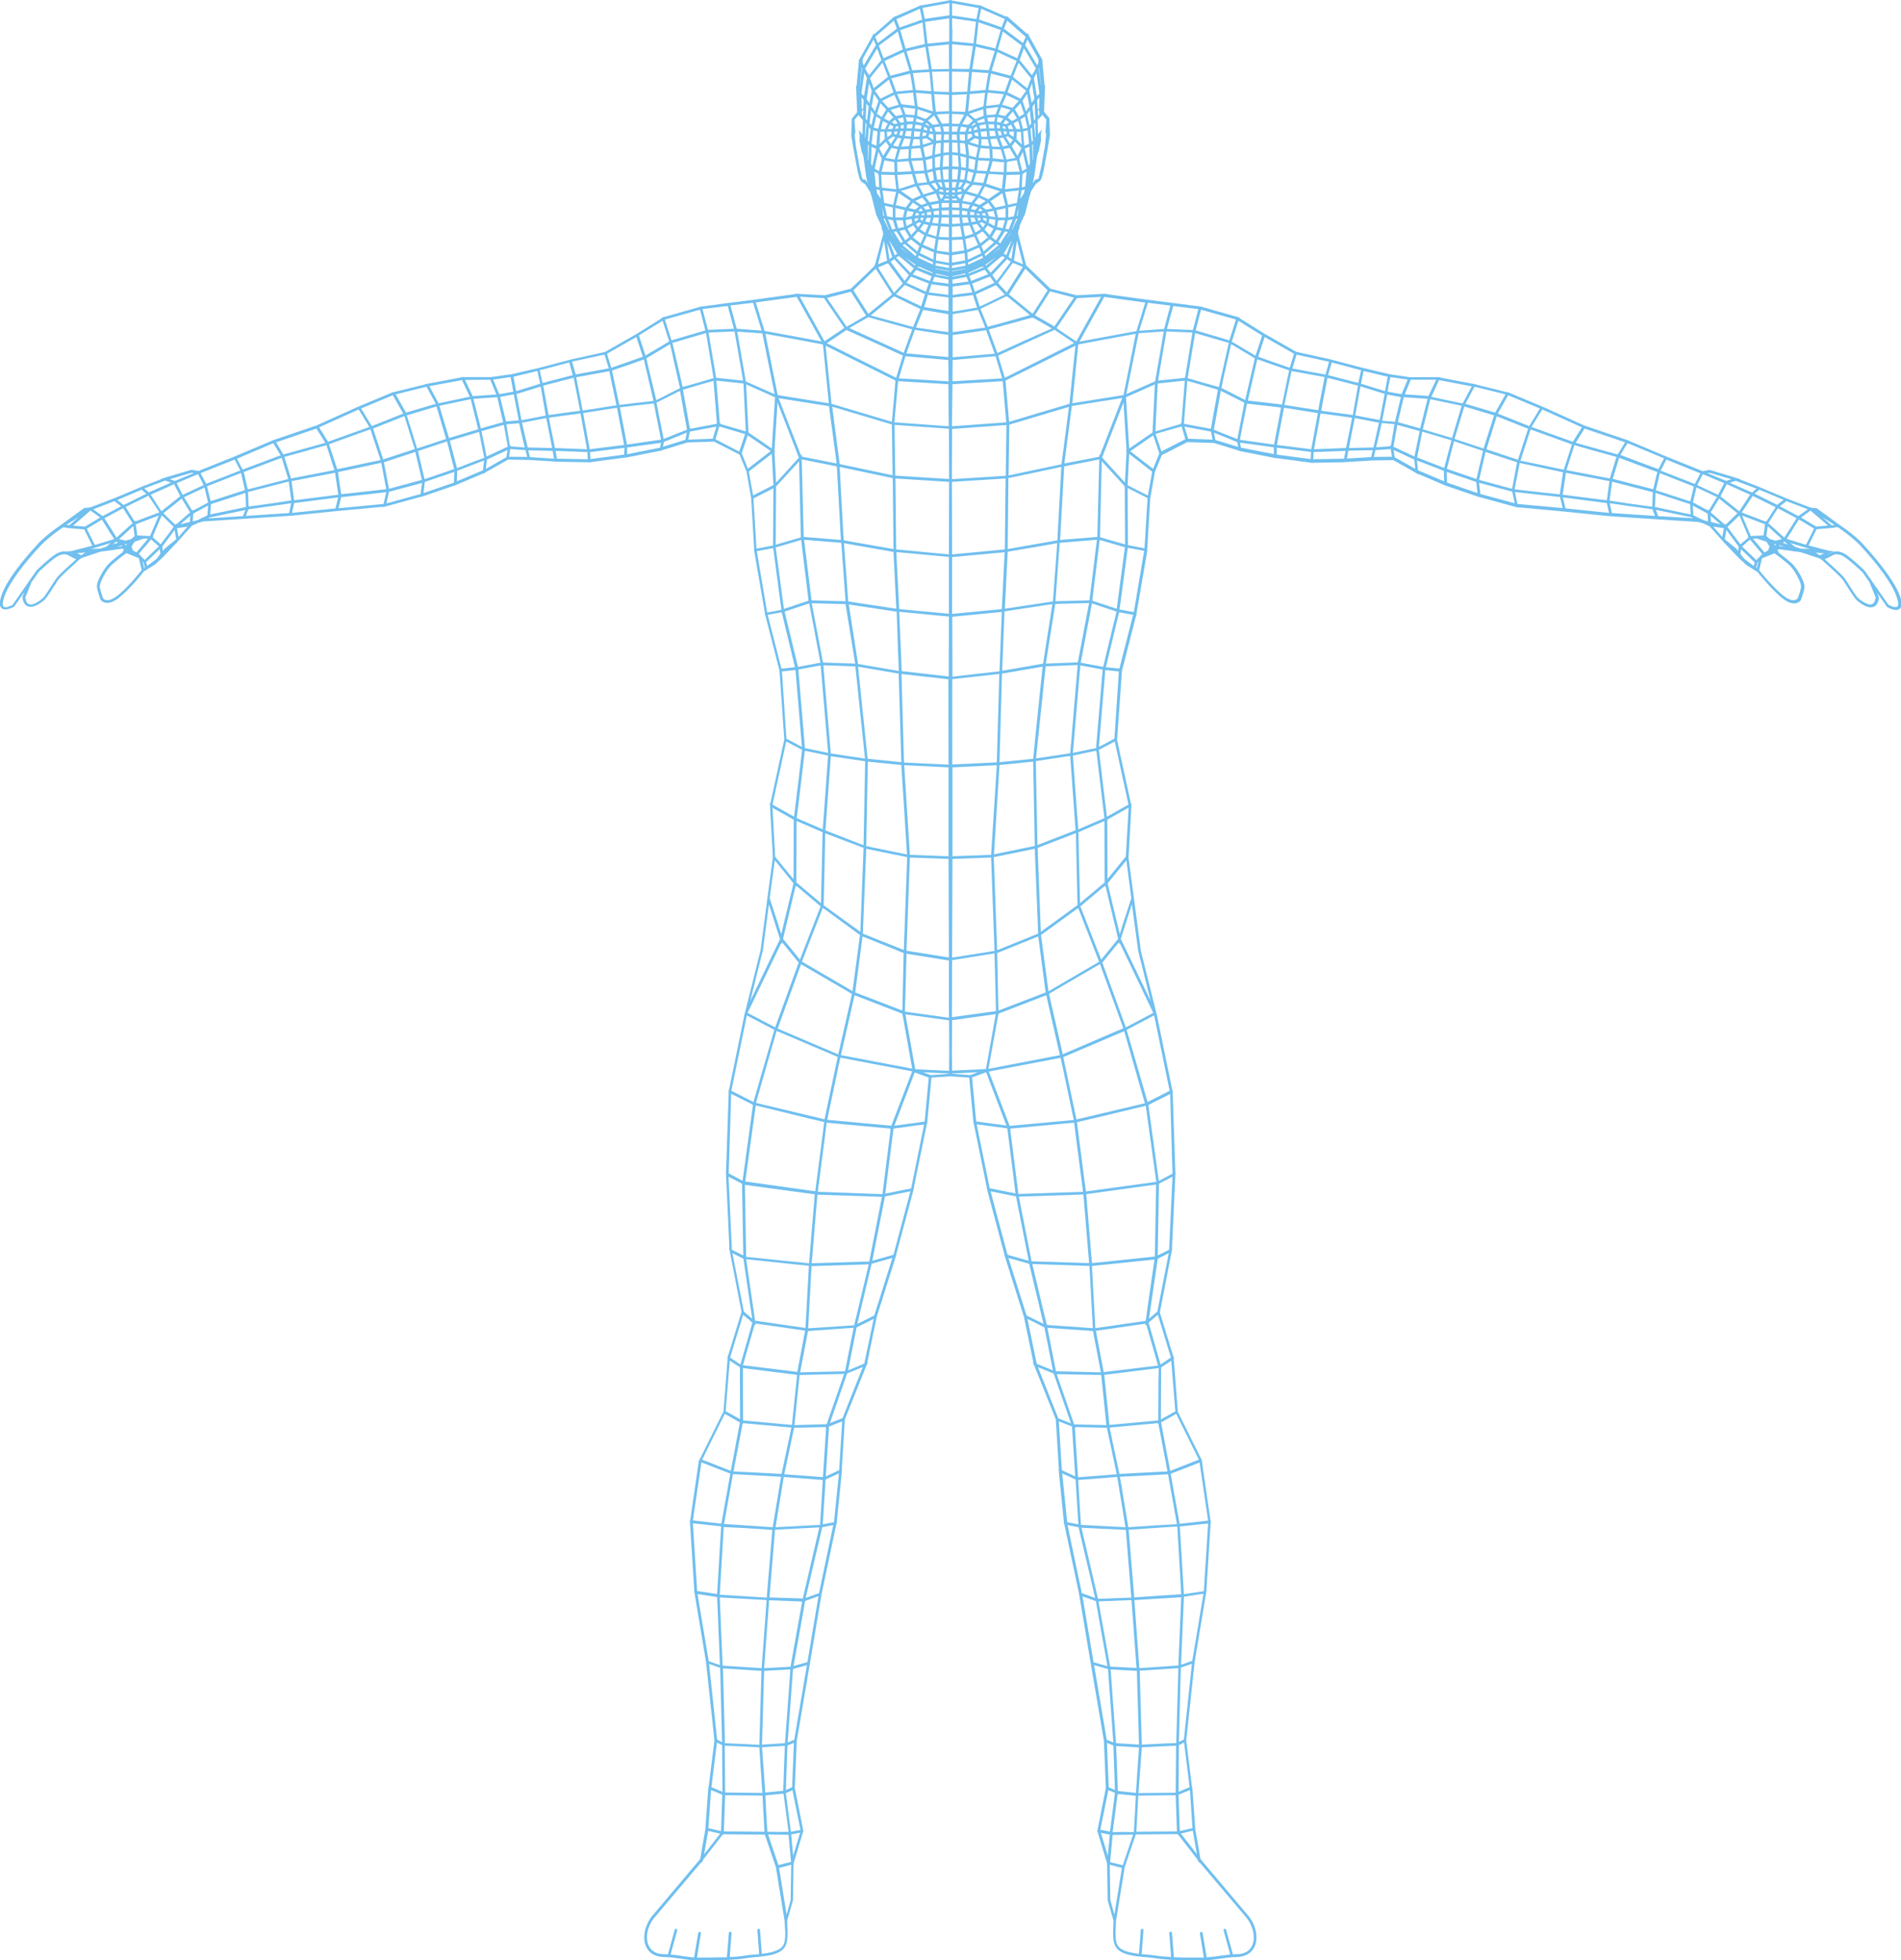 <?xml version="1.0" encoding="utf-8"?>
<!-- Generator: Adobe Illustrator 22.0.1, SVG Export Plug-In . SVG Version: 6.00 Build 0)  -->
<svg version="1.1" id="Layer_1" xmlns="http://www.w3.org/2000/svg" xmlns:xlink="http://www.w3.org/1999/xlink" x="0px" y="0px"
	 viewBox="0 0 1067 1100" style="enable-background:new 0 0 1067 1100;" xml:space="preserve">
<style type="text/css">
	.st0{fill:#70BFEF;}
</style>
<path class="st0" d="M1046.4,306.2c-0.2-0.2-3.4-4.5-13.8-11.6l-12.9-9.4l-3.1-0.3l-0.3-0.2l-0.2,0.1l-13.3-5.1l-14.1-5.9l0,0
	l-1.2-0.5l-0.4-0.2l0,0l-10.6-4.1l0.3-0.1l-2.3-0.7l-0.2-0.1l0,0l-14.7-4.4l-4,0.7l-0.4-0.2l0,0l-19.9-8l-20.9-8.8l0-0.1l-0.9-0.3
	l-0.6-0.2l0,0l-23.6-8l-22.8-10.3l0,0l-0.8-0.3l-0.6-0.3l0,0l-17.8-7.4l0.1-0.1l-0.9-0.2l-0.6-0.2l0,0.1l-17.4-4.3l0-0.1l-1-0.2
	l-0.6-0.1l0,0l-18.5-3.5l0.1-0.2l-1.1,0l-0.5-0.1l0,0.1l-15.4,0L780,210l-14.9-3.5l-17.1-4.5l0,0l-0.8-0.2l-0.7-0.2l0,0l-19-4.2
	l-17.7-10.1l-14.1-8.8l0.1-0.2l-0.7-0.2l-0.7-0.5l-0.1,0.2l-19.7-5.6l0-0.1l-0.8-0.1l-0.7-0.2l0,0.1l-14.1-1.8v0l-0.7-0.1l-0.8-0.1
	v0l-13.5-1.7l-23.3-3.2l0.1-0.2l-1.3,0.1l-0.4-0.1l0,0.1l-14.8,0.8l-14.7-3.7l-13.1-12.6l0.2-0.2L576,149l-4.6-17.9l0.2-1.6l0.8-2
	l-0.3,0.2l0.4-1.5l1-2.2l1.8-3.8l0.1-0.2l0-0.1l2.4-9.6l0.1-0.3l0.8-2.6l2.7-4.2l2.7-1.9l-0.3-0.6l0.6,0.1l1.3-4.8l0.8-4.3l0,0
	l1.5-8.1h0l1.3-7.7l0-0.1l-0.3-9.2h0c0-0.2-0.1-0.3-0.2-0.5l-2.8-3.4l0.5-12.3l0,0l0-0.2l0,0l0,0l0,0l0.1-2.7l-0.3,0.5l-1.3-14.2
	l0.1-0.2l-0.5-0.8l-0.4-0.9l-0.1,0l-6.5-11.7l0.1-0.2l-0.3-0.3l-0.7-1.2l-0.2,0.5l-10.5-9.2l0.1-0.2l-0.6-0.2L564.6,9l-0.1,0.3
	L551,3.4l0-0.2l-0.7-0.1l-0.8-0.3l0,0.2l-15.3-2.7V0l-0.8,0.1L532.8,0v0.2L517.4,3l0-0.2l-0.8,0.3l-0.7,0.1l0,0.2l-13.5,5.9L502.4,9
	l-0.7,0.6l-0.6,0.2l0.1,0.2l-10.5,9.2l-0.2-0.5l-0.7,1.2l-0.3,0.3l0.1,0.2L483,32.2l-0.1,0l-0.4,0.9l-0.5,0.8l0.1,0.2l-1.3,14.2
	l-0.3-0.5l0.1,2.7l0,0l0,0l0,0l0,0.2l0,0l0.5,12.3l-2.8,3.4c-0.1,0.1-0.2,0.3-0.2,0.5h0l-0.3,9.2l0,0.1l1.3,7.7h0l1.5,8.1h0h0
	l0.8,4.3l1.3,4.8l0.6-0.1l-0.3,0.6l2.7,1.9l2.7,4.2l0.8,2.6l0.1,0.3l2.4,9.6l0,0.1l0.1,0.2l1.8,3.8l1,2.2l0.4,1.5l-0.3-0.2l0.8,2
	l0.2,1.6L491,149l-0.5,0.2l0.2,0.2l-13.1,12.6l-14.7,3.7l-14.8-0.8l0-0.1l-0.4,0.1l-1.3-0.1l0.1,0.2l-23.3,3.2l-13.5,1.7l0,0
	l-0.8,0.1l-0.7,0.1l0,0L394,172l0-0.1l-0.7,0.2l-0.8,0.1l0,0.1l-19.7,5.6l-0.1-0.2l-0.7,0.5l-0.7,0.2l0.1,0.2l-14.1,8.8l-17.7,10.1
	l-19,4.2l0,0l-0.7,0.2l-0.8,0.2l0,0l-17.1,4.5L287,210l-11.4,1.6l-15.4,0l0-0.1l-0.5,0.1l-1.1,0l0.1,0.2l-18.5,3.5l0,0l-0.6,0.1
	l-1,0.2l0,0.1l-17.4,4.3l0-0.1l-0.6,0.2l-0.9,0.2l0.1,0.1l-17.8,7.4l0,0l-0.6,0.3l-0.8,0.3l0,0l-22.8,10.3l-23.6,8l0,0l-0.6,0.2
	l-0.9,0.3l0,0.1l-20.9,8.8l-19.9,8l0,0l-0.4,0.2l-4-0.7L92.7,268l0,0l-0.2,0.1l-2.3,0.7l0.3,0.1L79.8,273l0,0l-0.4,0.2l-1.2,0.5l0,0
	l-14.1,5.9l-13.3,5.1l-0.2-0.1l-0.3,0.2l-3.1,0.3l-12.9,9.4c-10.5,7.2-13.6,11.4-13.8,11.6c-0.6,0.6-16,16.9-19.7,28.1
	c-1.2,3.8-1.2,6.1,0.2,7.2c0.6,0.4,1.2,0.6,2,0.6c2.1,0,4.6-1.4,4.9-1.6l0.2-0.2l5.6-8l-1.1,2.7l0,0.2c0,0.2,0.2,4,2.9,5.1
	c2.2,1,5.4-0.2,9.4-3.5c1-0.9,2.9-3.8,5.5-7.8c1.1-1.8,2.2-3.4,2.7-4.1c1.1-1.4,7.9-7.6,11.4-10.8l1.6-1l10.3-3.4l2.1-0.3l0.2,0l0,0
	l9.8-1.4l1.1,0.3l-0.9,1.8c-2.3,1.7-6.5,5-8,6.7c-2.2,2.4-5.9,8.4-6.3,11.8c-0.2,2.1,1.8,7.3,2,7.9l0.1,0.2c0,0.1,1.2,1.7,3.7,1.7h0
	c2.1,0,4.5-1.1,7.1-3.3c6.2-5.1,12.7-13.3,13.4-14.3l6.4-4l0.1-0.1l0,0l3-2.8l0,0.1l1.1-1.1l0.3-0.2l0-0.1l7.5-7.9l0,0.1l1-1.2
	l0.3-0.3l0,0l7.2-8.1l3.6-1.7l2.9-0.8l21.9-1.4l25.9-1.7l0,0l1-0.1l0.6,0l0,0l25.4-2.6l25.9-2.4l0,0.2l1.2-0.3l0.5,0l0-0.1l19.3-5.3
	l0,0.1l1.1-0.4l0.5-0.1l0,0l17.3-5.9l0,0.1l1.1-0.5l0.5-0.2l0,0l14.6-6.2l0,0.2l1.3-0.7l0.4-0.2l0-0.1l12.6-7.1l11.8,0.2l14.5,0.9
	l0,0l0.6,0l1,0.1l0,0l17.1,0.3l0,0.1l0.8-0.1l0.8,0l0-0.1l18.9-2.5l0,0.1l0.9-0.2l0.6-0.1v0l18.2-3.6l0,0.1l1.2-0.4l0.5-0.1l0-0.1
	l13.7-4.2l15-0.5l14.3,7.3l3.9,9.5l2.6,14.8l1.7,28.7l-0.1,0l0.1,0.7l0,0.8l0.1,0l5.9,34.3l-0.1,0l0.2,0.8l0.1,0.7l0.1,0l7.9,30.9
	l2.7,38.7l-7.8,35.8l-0.3-0.2l0.1,1.3l-0.1,0.5l0.1,0.1l1.6,28.6l-3.1,23l0,0l0,0.1v0l-3.8,28.9l-8.6,34.5l0,0l-0.2,0.9l-0.3,0.6
	l0.1,0.1l-8.7,42.3l-0.2-0.1l0,1.1l-0.1,0.5l0.1,0l-1.5,44.7l-0.1-0.1l0.1,1.3l0,0.4l0,0l1.9,41l-0.2-0.1l0.3,1.5l0,0.4l0.1,0
	l6.6,34.1l-7.5,24.5l-0.2-0.2l-0.1,1.2l-0.1,0.5l0.1,0.1l-2.3,29.7l-13.1,26.4l-0.2-0.1l-0.1,0.8L392,820l0.2,0.1l-4.8,33.1l-0.2,0
	l0.1,0.8l-0.1,0.7l0.1,0l2.4,38l-0.1,0l0.2,1l0,0.6l0.1,0l6.4,38.5l4.7,43.9l-3.2,25.7l-0.1,0l-0.1,1l-0.1,0.6l0,0l-1.6,22.5
	l-2.9,16.7l-1,1.2l-26.5,31.4c0,0,0,0,0,0s0,0,0,0c-3.9,5.5-5,12.2-2.7,16.9c1.7,3.5,5.2,5.4,9.9,5.5c3.1,0,6.2,0.5,9.2,0.9
	c2.7,0.4,5.4,0.8,8.2,0.9c0,0,0.1,0,0.1,0c0,0,0.1,0,0.1,0c0.1,0,0.1,0,0.2,0c0.3,0,0.7,0,1,0c0.1,0,0.2,0,0.3,0c1.8,0,3.6,0,5.4,0
	c3.6,0,7.3,0,10.9-0.2c0.1,0.1,0.3,0.2,0.4,0.2c0,0,0,0,0.1,0c0.2,0,0.4-0.1,0.5-0.2c3.3-0.2,6.6-0.4,9.8-1c1.2-0.2,2.8-0.3,4.5-0.5
	c6-0.5,14.3-1.2,17.1-5.7c1.9-3,1.6-8.2,1.4-12.4c0-0.8-0.1-1.6-0.1-2.3l3.3-11.6l0.3-20.4l0.1,0l0-0.5l5.2-17.3l0.3-0.1l-4.9-24.7
	l1.1-26.4l7.6-44.7h0l6.3-37.5l8.3-39.3l0.1,0l0.1-0.5l0.2-1.1l-0.1,0l2.8-27.9l0,0l0-0.4l0.1-1.3l-0.1,0l1.7-27.7l12.1-30.2l0.1,0
	l0.1-0.3l0.6-1.6l-0.3,0.1l5.3-25.6l10.6-33.5l0,0l0.1-0.4l0.4-1.3l-0.1,0l9.5-35.5l0,0l0.1-0.5l0.3-1.2l-0.1,0l7.3-35.8l0.1,0
	l0.1-0.6l0.2-1l-0.1,0l2.3-24.4l10.6-0.7l10.6,0.7l2.3,24.4l-0.1,0l0.2,1l0.1,0.6l0.1,0l7.3,35.8l-0.1,0l0.3,1.2l0.1,0.5l0,0
	l9.5,35.5l-0.1,0l0.4,1.3l0.1,0.4l0,0l10.6,33.5l5.3,25.6l-0.3-0.1l0.6,1.6l0.1,0.3l0.1,0l12.1,30.2l1.7,27.7l-0.1,0l0.1,1.3l0,0.4
	l0,0l2.8,27.9l-0.1,0l0.2,1.1l0.1,0.5l0.1,0l8.3,39.3l6.3,37.5h0l7.6,44.7l1.1,26.4l-4.9,24.7l0.3,0.1l5.2,17.3l0,0.5l0.1,0
	l0.3,20.4l3.3,11.6c0,0.7-0.1,1.4-0.1,2.3c-0.2,4.2-0.5,9.4,1.4,12.4c2.8,4.5,11.1,5.2,17.1,5.7c1.7,0.1,3.3,0.3,4.5,0.5
	c3.2,0.5,6.5,0.8,9.8,1c0.1,0.1,0.3,0.2,0.5,0.2c0,0,0,0,0.1,0c0.2,0,0.3-0.1,0.4-0.2c3.7,0.2,7.3,0.2,10.9,0.2c1.8,0,3.6,0,5.4,0
	c0.1,0,0.2,0,0.3,0c0.3,0,0.7,0,1,0c0.1,0,0.1,0,0.2,0c0,0,0.1,0,0.1,0c0,0,0.1,0,0.1,0c2.7-0.1,5.5-0.5,8.2-0.9
	c3-0.4,6.1-0.9,9.2-0.9c4.6-0.1,8.1-2,9.9-5.5c2.3-4.6,1.3-11.4-2.7-16.9c0,0,0,0,0,0c0,0,0,0,0,0l-26.5-31.4l-1-1.2l-2.9-16.7
	l-1.6-22.5l0,0l-0.1-0.6l-0.1-1l-0.1,0l-3.2-25.7l4.7-43.9l6.4-38.5l0.1,0l0-0.6l0.2-1l-0.1,0l2.4-38l0.1,0l-0.1-0.7l0.1-0.8l-0.2,0
	l-4.8-33.1l0.2-0.1l-0.3-0.6l-0.1-0.8l-0.2,0.1l-13.1-26.4l-2.3-29.7l0.1-0.1l-0.1-0.5l-0.1-1.2l-0.2,0.2l-7.5-24.5l6.6-34.1l0.1,0
	l0-0.4l0.3-1.5l-0.2,0.1l1.9-41l0,0l0-0.4l0.1-1.3l-0.1,0.1l-1.5-44.7l0.1,0l-0.1-0.5l0-1.1l-0.2,0.1l-8.7-42.3l0.1-0.1l-0.3-0.6
	l-0.2-0.9l0,0l-8.6-34.5l-3.8-28.9v0l0-0.1l0,0l-3.1-23l1.6-28.6l0.1-0.1l-0.1-0.5l0.1-1.3l-0.3,0.2l-7.8-35.8l2.7-38.7l7.9-30.9
	l0.1,0l0.1-0.7l0.2-0.8l-0.1,0l5.9-34.3l0.1,0l0-0.8l0.1-0.7l-0.1,0l1.7-28.7l2.6-14.8l3.9-9.5l14.3-7.3l15,0.5l13.7,4.2l0,0.1
	l0.5,0.1l1.2,0.4l0-0.1l18.2,3.6v0l0.6,0.1l0.9,0.2v-0.1l18.9,2.5l0,0.1l0.8,0l0.8,0.1l0-0.1l17.1-0.3l0,0l1-0.1l0.6,0l0,0l14.5-0.9
	l11.8-0.2l12.6,7.1l0,0.1l0.4,0.2l1.3,0.7l0-0.2l14.6,6.2v0l0.5,0.2l1.1,0.5l0-0.1l17.3,5.9l0,0l0.5,0.1l1.1,0.4l0-0.1l19.3,5.3
	l0,0.1l0.5,0l1.2,0.3l0-0.2l25.9,2.4l25.4,2.6l0,0l0.6,0l1,0.1l0,0l25.9,1.7l21.9,1.4l2.9,0.8l3.6,1.7l7.2,8.1l0,0l0.3,0.3l1,1.2
	l0-0.1l7.5,7.9l0,0.1l0.3,0.2l1.1,1.1l0-0.1l3,2.8l0,0l0.1,0.1l6.4,4c0.8,1,7.3,9.2,13.4,14.3c2.6,2.2,5,3.3,7.1,3.3h0
	c2.5,0,3.6-1.6,3.7-1.7l0.1-0.2c0.2-0.6,2.2-5.8,2-7.9c-0.4-3.5-4-9.4-6.3-11.8c-1.5-1.7-5.7-4.9-8-6.7l-0.9-1.8l1.1-0.3l9.8,1.4
	l0,0l0.2,0l2.1,0.3l10.3,3.4l1.6,1c3.5,3.1,10.4,9.4,11.4,10.8c0.5,0.6,1.6,2.3,2.7,4.1c2.6,4,4.5,7,5.5,7.8c4,3.3,7.1,4.5,9.4,3.5
	c2.7-1.2,2.9-5,2.9-5.1l0-0.2l-1.1-2.7l5.6,8l0.2,0.2c0.4,0.2,2.8,1.6,4.9,1.6c0.7,0,1.4-0.2,2-0.6c1.4-1.1,1.5-3.5,0.2-7.2
	C1062.4,323.2,1047,306.9,1046.4,306.2z M516.3,4.9l1.3,6.1l-2.8,1l-9.8,3.4l-0.1-0.3l-0.1,0.1l-1.5-4l-0.2-0.4L516.3,4.9z
	 M525.2,134.3l-0.7,4.4l-0.2,1.3l-6.3-2.7l2.1-4.6l0,0l0.1-0.2l5,1.5L525.2,134.3L525.2,134.3z M502.6,268.5l30.1,1.9l-0.1,40.7
	l-29.6-2.8l-0.4-39.7l0,0L502.6,268.5z M479,745.7l-4.7,23.8l-25.2,0.6l4.4-23l0.1,0l0-0.2l25.5-1.8L479,745.7L479,745.7z
	 M461.8,831l-1.5,24.7l-25,1.3l4.6-28.2l21.9,1.7L461.8,831L461.8,831z M450.2,899l-1.8,10l-4.7,26.3l-14.8,0.8l2.8-38.1l18.4,0.7
	L450.2,899L450.2,899z M437,1028l-6.3-0.1l-0.7-12.3l-0.4-8h0l0-0.1l10-1l0,0.3l0.2-0.1l1.4,10.6l1.4,10.6L437,1028z M442.6,1029.6
	l1.4,15.2l-7.1,1.8l-5.8-17.2l6.2,0.1L442.6,1029.6z M428.9,1027.9l-22.6-0.2l0.7-19.9l0,0l0-0.4l21,0.2l0.4,8.1l0.7,12.2H428.9
	L428.9,1027.9z M420.1,242.5l-0.3-5.9l-1-20.9l16.2,7.2l-1.8,28.8l-10-6.9l-3-2l0.1-0.2L420.1,242.5z M404,237.5l-1.9-23.9l15.2,1.6
	l1.3,26.9l-14.3-4.2l0.1-0.5L404,237.5z M387.2,240.5l-1.6-9.2l-2.3-12.6l8.1-2.4l9.1-2.6l1.9,24.1l-14.9,2.8l0.1-0.3L387.2,240.5z
	 M306.3,233.2l-5.6,1.1l-8,1.5l-0.9-4.7l-1.9-10l9.8-3l3.8-1.2L306.3,233.2L306.3,233.2L306.3,233.2z M118.2,281.2l-2-8.3l19.1-7.5
	l1.4,6.2l0.8,3.4l-19.1,6.2l0-0.3L118.2,281.2z M118.4,282.9l19.4-6.3l0.3,7.9l-20.1,4.2L118.4,282.9z M136.8,264.9l21.3-8l3.7,11.9
	l-21.4,5.5l-1.1,0.3l0-0.1l-0.2,0.1l-0.3-1.2L136.8,264.9z M159.6,256.4l12.3-3.4l11.3-3.2l4.5,14l-24.3,4.7l0-0.1l-0.1,0
	L159.6,256.4z M184.7,249.4l0.2-0.1l0-0.1l23-8.3l5.7,17.3l-6.8,1.4l-17.5,3.7L184.7,249.4z M209.4,240.5l0.2-0.1l0,0l17.4-6.9
	l2.8,9l3,9.5l-17.7,5.8L209.4,240.5z M215.5,259.4l17.6-5.8l3.7,15.7l-5.6,1.5l-12.9,3.5l-2.8-14.8L215.5,259.4L215.5,259.4z
	 M231.2,242.2l-2.9-9.1l16.7-5l5.4,18.2l-10.6,3.5l-5.7,1.9L231.2,242.2z M246.6,227.7l17.6-3.7l4.2,16.9l-16.4,4.9l0,0l0,0
	L246.6,227.7z M265.7,223.8l8.8-0.6l4.6-0.3l3.3,14l-2.2,0.6l-10.3,2.9l0,0l0,0L265.7,223.8z M280.7,222.8l0.2,0l0-0.1l2.6-0.5
	l4.9-0.9l0,0.1l0,0l1.9,9.9l0.9,4.6l-7.2,0.6l0-0.1l0,0L280.7,222.8z M304.9,216.4l17.1-4.4l2.7,13.9l0.9,4.6l-16.3,2.2l-1.4,0.2
	L304.9,216.4z M323.4,211.7l18.6-3.4l0.8,3.9l3.2,15.2l-0.4,0.1l-18.6,2.9l-0.8-4.3L323.4,211.7z M344.3,211.6l-0.8-3.6l0.1,0l0-0.1
	l9.6-3.3l8.2-2.9l0.5,2.2l4.9,21.1l-12.4,1.4l-6.8,0.8l0,0l0,0L344.3,211.6z M363.3,203.4l-0.5-2.3l0.1,0l0-0.1l13.2-7.9l4.5,20
	l1.1,4.7l-13,6.6l-0.3,0.2L363.3,203.4z M377.4,192.4l2.5-0.7l16.4-4.8l4.2,25.3l-9.3,2.7l-8.1,2.3l0-0.2l0,0l-1.1-5L377.4,192.4z
	 M397.7,186.6l14.6-0.6l4.8,27.6l-15.1-1.6l0-0.3l-0.1,0L397.7,186.6z M413.8,186.1l14.1,1l6.9,34.1l-13.6-6l-2.5-1.1l0-0.2l-0.1,0
	L413.8,186.1z M500.6,238.4l0.4,28.3l-26.5-5.6l-3.2-0.7v0l0,0l-4.2-32.2l33.5,10L500.6,238.4L500.6,238.4z M504.7,343.3l27.9,2.7
	l-0.1,33.6l-26.4-3l-0.6-15.2L504.7,343.3L504.7,343.3L504.7,343.3z M487.2,427.4l18.7,1.9l0,0h0l3.2,50.2l-14.2-2.9l-8.7-1.8
	l0.9-47.3L487.2,427.4L487.2,427.4z M507.5,429.4l24.9,1.2l0,49.9l-21.7-0.8L507.5,429.4z M532.4,429.1l-25-1.2v0l-1.4-49.6l0,0
	l0-0.1l26.3,3L532.4,429.1z M505.9,427.7l-18.9-1.9l-2.2-21l-3.2-30.7l22.8,3.9L505.9,427.7z M483.3,404.6l2.2,21.1l-19.2-2.9
	l-3.8-45l-0.4-4.5l18,0.7L483.3,404.6z M466.5,424.4L466.5,424.4l19.1,2.8l-0.9,47.1l-21.4-8.3l1.2-16.6l1.8-25L466.5,424.4z
	 M484.7,475.8l-1.8,47.1L462.3,508l0.6-25.7l0.3-14.7L484.7,475.8z M482.7,524.7l-4.2,31.5l-4.4-2.6l-24-14l1.5-3.9l10.2-26.2
	l0.4,0.3l0-0.1L482.7,524.7z M484.1,525.7l0.1,0.1l0-0.3l23,9.3l0,0.1h0l-0.5,22.7l-0.2,9.5L480,556.9L484.1,525.7z M484.3,523.9
	l1.9-47.4l0,0l0-0.2l8.8,1.8l14.2,2.9l-1.9,52.1L484.3,523.9z M510.7,481.3L510.7,481.3l0.1-0.1l21.6,0.8l0.2,55.3l-11.9-1.9
	l-11.9-1.9L510.7,481.3z M504.7,341.8l-1.6-32l29.5,2.7l0,31.9L504.7,341.8z M503.9,361.4l0.6,15.1l-0.1,0l-22.8-3.9l0-0.1l0,0
	l-1.5-9.7l-3.7-23.6l26.4,4l0.5,0.1L503.9,361.4z M480,372.4l-18-0.6l0-0.2l-0.1,0l-5-26.4l-1.3-6.7l19,0.5L480,372.4z M474.5,337.4
	l-19-0.5l-3.8-30.9l-0.4-3.1l20.9,1.7l2.4,32.7l-0.1,0L474.5,337.4z M472,303l-20.9-1.7l-1.1-43.5l19.7,3.9l2.1,38L472,303L472,303
	L472,303z M473.3,299.1l-2-37.1l2.3,0.5l27.5,5.8l0.4,39.8l-20-3.5l-7.9-1.4L473.3,299.1z M469.6,260.1l-19.6-3.9l0-1.3l-0.5,0.5
	L437,223.4l1.6,0.3l26.7,4.2L469.6,260.1z M465.2,226.3l-25-4l-3.7-0.6l-6.9-34.4l18.5,3.4l13.8,2.6l3.3,32.8l0,0L465.2,226.3z
	 M434.7,252.7l1.5-23.6l0.2-3.2l12,30.9l-12.8,14.1l-0.9-17.4l0.5-0.4L434.7,252.7z M435.4,303.9l0.2-30.7l0,0l0-0.2l11-12l1.9-2.1
	l1,42.4l-0.1,0l0,0.3l-14.1,4.1L435.4,303.9z M449.7,303l0.6,5.2l3.5,28.6h-0.1l0.1,0.3l-13.8,4.6l-4.6-34.5L449.7,303z
	 M454.2,338.6l0.2,1l6.1,32.3l-12.6,2.3l-7.5-31L454.2,338.6z M448.2,375.7l12.4-2.3l0.3,3l3.9,46.1l-9.1-1.9l-3.9-0.8l-3.7-44
	L448.2,375.7L448.2,375.7z M451.9,421.7l0-0.4l3.9,0.8l9,1.9l-1.8,25l-1.2,16.4l-14.6-6.3l2.3-19l2.2-18.5L451.9,421.7z M461.7,467
	L461.7,467L461.7,467l-0.3,14.3l-0.6,25.5l-13.8-11.6l0.1-34.5L461.7,467z M460.6,508.6l-9.9,25.4l-1.7,4.5l-7.5-9.2l-2-2.5
	l3.7-15.4l3.4-14.3l0.4,0.5l0-0.5L460.6,508.6z M449.6,541.1l24.4,14.2l4.2,2.5l-1.4,6.2l-6.3,27.7l-34-14.5L449.6,541.1z
	 M438.5,579.6l31.7,13.5l0,0.1l0,0l-0.8,3.6l-6.6,31.3l-10.5-2.5l-28-6.7l4.9-17.1l6.7-23.3L438.5,579.6z M453.1,627.4l9.4,2.2
	l0,0.1l0.1,0l-1,8l-4,30.8l-39.3-5.5l5.9-42.7L453.1,627.4z M457.3,670.2L457.3,670.2L457.3,670.2l-0.4,5.1l-2.8,33.6l-9.9-1
	l-25.4-2.6l-0.5-28.8l-0.2-11.6L457.3,670.2z M443.2,709.2l10.8,1.1l0,0.1h0l-0.7,13l-1.2,21.8l-28.3-4.1l-1.4-9.8l-3.6-24.7
	L443.2,709.2z M423.6,743.2l0.6,0.5l-0.1-1l27.8,4l-4.4,23.2l-0.4-0.1l-30.1-3.7l1.2-4.2L423.6,743.2z M447.3,771.5l0,0.1l0.1,0
	l-2.9,28l-27.4-2.5l-0.1-22.2l0-7.2L447.3,771.5z M417,799.1l0-0.5l27.2,2.5l-5.5,26l0,0l0,0l-13.1-0.7l-13.9-0.7l5.1-26.7
	L417,799.1z M438.4,828.7l-4.7,28.3l-15-1l-12.3-0.8l5-28L438.4,828.7z M418.2,857.5l15.2,1l0,0.1l0.1,0l-3,36.1l-0.1,1.8l-26.4-1.6
	l1.6-27.6l0.6-10.4L418.2,857.5z M430.3,897.9L430.3,897.9L430.3,897.9l-2.8,38.2l-21.9-1.4l-1.6-38.3L430.3,897.9z M406.9,979.6
	l7,0.3l12.2,0.6l0,0.1l0.1,0l1.6,24l0.1,1.5l-20.2-0.2l-0.7,0l-0.2-25.9l0,0L406.9,979.6z M405.7,936.2l21.7,1.4l0,0.1l0,0l-0.2,7.2
	l-1,34.2l-12.3-0.6l-7-0.3l-1-38l-0.1-3.6l0,0L405.7,936.2z M427.7,980.5l5.8-0.4l7-0.4l0,0.3l0,0l-0.4,10.3l-0.5,14.6l-10.1,1
	l-0.2-3.4L427.7,980.5z M440.6,978.2l-12.9,0.8l1-34.6l0.2-6.8l14.6-0.8l0,0.3l0.1,0l-1.3,18.1L440.6,978.2z M442,979.5l3.6-1.5
	l-1,24.9l-3.5,1.6l0.5-14.2L442,979.5z M431.9,896.4l0.3-3.7l2.8-34.3l24.9-1.3l-6.3,27l-3,12.9L431.9,896.4z M441.8,827.4l-1.6-0.1
	l5.5-26l0.1,0l0-0.1l17.7-0.4l-0.2,0.5l0.4-0.2l-0.1,1.5l-1.7,26.3L441.8,827.4z M445.9,799.7l2.9-28.1l25-0.6l-2.1,6l-7.7,22.2
	L445.9,799.7z M453.6,745.4l1.2-21.8l0.7-13.1l32.1-1l-7,29.4l-1.2,4.8L453.6,745.4z M455.6,708.9l2.7-32.6l0.5-5.9l36.2,1.2l0,0.1
	l-7.1,36.2L455.6,708.9z M459,668.8l3.9-30.1l1.1-8.7l35.7,3.3l-0.1,0.3l0.3,0l-4.6,36.5L459,668.8z M464.3,628.4l6.6-31.3l0.8-3.6
	l40.3,7.7l-3.4,8.8l-8.3,21.7L464.3,628.4z M472,592.1l6.2-27.2l1.4-6.3l0.1,0.1l0-0.2l26.7,10.3l0,0.1l0.1,0l5.5,30.8L472,592.1z
	 M508.2,558.1l0.6-22.9l11.9,1.9l11.9,1.9l0,32.1l-15.9-2.2l-8.8-1.2L508.2,558.1z M503.1,341.6l-27-4.1l-2.4-32.7l8.3,1.5l19.5,3.4
	v0.1l0,0L503.1,341.6z M500.6,236.7l-33.9-10.1l-0.1-1.3l-3.2-31.3l39.1,19.5l-0.1,0.3l0.2,0L500.6,236.7z M483.7,61.2l-0.1-3.7
	l-0.1-2.8l0.4,0.4l0.8,0.9l0,0.9l-0.2,4L483.7,61.2z M484.6,61.3l-0.2,3.8l0,0v0l-0.6-0.7l0-2.1L484.6,61.3z M483.5,52.5l0.9-6.5
	l0.7-5.2l1.5,3l-1.6,9.8l-0.2-0.3l0,0.5L483.5,52.5z M506.8,27.7l-10.9,5l-2.6-7.1l10.6-7.9l1.5,5.3l1.3,4.6l0,0L506.8,27.7z
	 M521.9,75.2v-0.1l0.8,0.1l1.1,0.2l0,1.8l0,1.3l0,0l-2.7-1.9l0.5-1.4L521.9,75.2z M521.9,72.1l0.5-0.1l0.4-0.1l0.6,1.7l0.1,0.2
	l-0.7-0.1l-0.9-0.1L521.9,72.1z M524.1,141.9l-0.2,3.7l-0.9-0.4l-6.7-3.2l1.2-3.2l5.4,2.3l1.3,0.5L524.1,141.9L524.1,141.9z
	 M525.4,153.5l2.1,0.5l5,1.1l0,0.3l-7.5-1.4l0.1-0.3l0.5,0.2L525.4,153.5z M506.8,123.7l0.6,3.7l-1.5,0.3l-1.7,0.4l-1.3-4.5l1.7,0
	l1.8,0l0,0.2L506.8,123.7z M509.6,88.9l-5.9,0.6l1.6-5.6l4.6-0.2l0,0l0.2,0l-0.2,5.2L509.6,88.9L509.6,88.9z M501.5,51.8l-4.3,2.1
	l-3,1.5l-3.1-4.5l7.8-6.2l2.5,6.8l-0.1,0L501.5,51.8z M505.9,72L505.9,72l-0.3,0l0-0.9l0-0.7l1.3-0.2l0.4-0.1l-0.2,2L505.9,72z
	 M507,73.5l-0.6,2.6l-1.5-0.3l-0.2,0l0.1-0.3l0.6-1.9L507,73.5z M505.9,68.8l0-0.1l-0.5,0.2l-1.1-1.6l-0.5-0.7l3.2-0.7l0.1,0.9
	l0.3,1.8L505.9,68.8z M499.5,69.9l1.9,1l-0.6,1.5l-1.6,0l-0.9,0L499.5,69.9z M496.7,66.7l-0.5-0.3l2.3-3.8l1.6,1.8l1.3,1.5l-1.6,1.4
	l-0.8,0.6L496.7,66.7z M500.5,68.7l1.9-1.6l0.3,0.5l1.1,1.6l-1.5,0.4L500.5,68.7z M502,73.8l0.5,0l1.3-0.1l-0.6,1.8l-1.3-0.3
	L502,73.8z M503.2,72.2l-0.8,0.1l0.4-1.1l0-0.1l1.4-0.4l0,0.4l-0.1,1L503.2,72.2z M502.9,65.1l-0.2-0.3l-0.1,0.1l-2.8-3.2l5.3-1.6
	l0.4,1l1.2,3.2L502.9,65.1z M504.3,58.8l-5.7,1.7l-3.5-3.9l6.9-3.4l2.4,5.5L504.3,58.8z M490.4,49.5l-1.2-3.3l-0.9-2.3l2.8-3.5
	l4.2-5.2l0.4,0.9l2.7,7L490.4,49.5z M490.5,52.7l1.1,1.6l1.2,1.8l-0.1,0.1l0.4,0.4l-0.5,1.4l-1.5,4.5l-1.9-2.8L490.5,52.7z
	 M494.2,57.9L497,61l0.3,0.4l0.1,0.1l-2.1,3.5l-0.4,0.7l-2.7-1.8L494.2,57.9z M494.8,70.9l0.8-3l0.5,0.3l1.7,0.9l0,0l0.4,0.2
	l-0.1,0.3l-1.4,2.9l-2.2,0L494.8,70.9z M500.1,73.9L500.1,73.9l0.3,0.1l-0.1,1.4l-2.3,1.6l-0.2-3L500.1,73.9z M501.3,76.6l1.2,0.3
	l-1,1.6l-1.5,2.3l-1.6-2.2L501.3,76.6z M502.9,79l1.1-1.7l0.2,0l0,0l0.3,0.1l1.4,0.3l-1.2,3.2l-0.5,1.4l-2.9-0.6L502.9,79z
	 M505.8,82.3l0.5-1.3l1.2-3.2l0.1,0l0-0.1l2.6,0.2l1,0.1l-0.3,1.2l-0.6,2.8L505.8,82.3z M507.9,76.3l0.7-2.8l2.9,0h0.1l-0.1,0.8
	l-0.2,2.3L507.9,76.3z M508.9,71.9l0.2-2.1l2.6-0.1l0.6,0l-0.4,2.2l-0.1,0l0,0.1l-2.8,0l0,0L508.9,71.9z M512.6,78.5l0.1-0.3l0.1,0
	l0-0.1l1.8,0l1.4,0l0,0.2l0.2,0l0.3,3.3l-4.6,0.4L512.6,78.5z M516.1,76.7l-3.2,0l0.1-0.8l0.2-2.3l3.4,0.3L516.1,76.7z M512.5,68
	L512.5,68l-0.1,0.1l-3.3,0.1l0-0.1l-0.2,0l-0.3-1.5l-0.2-0.9l2.7,0.2l1.8,0.2L512.5,68z M511.5,83.5l5-0.4l0,0.2l0.1,0l1.1,5.2
	l-1.8,0.1l-4.6,0.2L511.5,83.5z M519.7,74.6l0.4,0.1l-0.5,1.4l-1.9,0.4l0.1-0.9l0.2-1.4L519.7,74.6z M518.4,72.7l0.4-1.6l1.6,0.9
	l0,1.3l-0.7-0.2L518.4,72.7z M520,77.6l1.9,1.3l1.1,0.7l-3.1,1l-1.9,0.6l-0.3-3.2L520,77.6z M523.4,94.6l-0.9,0.3l-2.2,0.6l-0.7-5.5
	l0.1,0l0-0.2l3.5-0.9v0l0.1,0L523.4,94.6L523.4,94.6L523.4,94.6z M525.7,75.4l2.7,0l-0.2,3.2l0,0l0,0.1l-1,0.1l-1.7,0.2l0-0.2
	l-0.1,0l0-2.6v-0.7l0.4,0.1L525.7,75.4z M525.4,81.3l0-0.8l1.7-0.2l1-0.1l-0.2,5.8l-1.6,0.4l-1.6,0.4l0.5-5.6L525.4,81.3z M526.3,88
	l1.6-0.4l-0.4,6.1l-0.1,0l0,0.1l-0.2,0l-2.3,0.4l-0.2-5.8L526.3,88z M527.6,95.3l0.6,5.4l-0.1,0l0,0l-2.1,0.1l-0.3-1.8l-0.5-3.3
	L527.6,95.3z M528.3,102.3L528.3,102.3l0.3,0.7l0.5,2l-1.2-0.3l-1.4-2.4L528.3,102.3z M532.6,113.9v2.4l-2.9,0.1l-1.2,0l0-0.6l0-1.9
	L532.6,113.9z M529.6,112.4l0.9-1l1.2,0.1l1,0.1v0.8l-2.6,0L529.6,112.4z M529,120.5l-0.3,0l0,0l-0.1,0l-0.1-2l0-0.4l1.3,0l2.8-0.1
	l0,2.6L529,120.5z M532.6,122l0,3.7l-4.5-0.3l0.4-3.4L532.6,122z M532.6,110.1l-0.6,0l-1.1-0.1l0-0.2l0.1,0l0-0.2l1.5-0.1V110.1z
	 M531,108l0-0.7l0-0.4l0.2,0.1l0-0.2l0.9,0l0.5,0l0,1L531,108z M532,105.3l-1.2-0.1l-0.5-2l-0.3-1l2.6,0l0,3.2L532,105.3z
	 M532.5,100.7l-2.9,0.1l-0.6-5.6l1.5-0.1l1.9-0.1V100.7z M529.4,107.1l0,0.7l-2.5-0.5l0.7-1.1l1.7,0.4L529.4,107.1z M527.2,108.9
	l2.3,0.5l-0.1,0.9l-1.3,1.5l-1.1-2.9L527.2,108.9z M527.8,128.1l0.2-1.1l0,0v0l4.6,0.3l0,5.9l-5.7-0.3L527.8,128.1z M532.6,85.4
	l-3.1,0.3l0-0.1l0,0l0.2-5.5l3-0.1L532.6,85.4z M532.6,86.9l0,6.5l-2.2,0.1l-1.3,0.1l0.4-6.3L532.6,86.9z M526.8,112.6l-5,0.9l0-0.1
	l-0.1,0l-1.7-2.2l-0.7-0.9l6-1.7L526.8,112.6z M532.3,161.1l0,4.4l-6.1-0.8l-4.9-0.6l1.5-4.6l9.5,1.3L532.3,161.1L532.3,161.1z
	 M506.6,137.6L506.6,137.6l1-0.6l0.1,0.1l0.2-0.1l6.5,5.6l-0.5,1.1L506.6,137.6z M513.8,148.5L513.8,148.5l-0.2,0.6l-1.2-1l-4.6-3.8
	l4.6,3.2L513.8,148.5z M507.7,140.5l2.2,1.8l-4-3l0-0.3L507.7,140.5z M510.3,148.4l2.6,2.2l-1.1,1.4l-0.8,1.1l-8-8.5l0.4-0.3
	l0.9-0.6l0.3,0.4l0.2-0.3L510.3,148.4z M511.3,155.2l10,3.9l-0.1,0.2l0,0l-1.5,4.4l-10.9-5L511.3,155.2z M520.4,166.9l0.4-1.4
	l5.1,0.6l6.5,0.8l0,0.3h0l0,7.4l-13.7-2.3L520.4,166.9z M521.9,157.7l-9-3.5l-0.6-0.2l1-1.3l0.8-1.1l0.2,0.2l0.1-0.3l8.5,3.5
	L521.9,157.7z M514.9,150l0.2-0.5l0.8,0.6l-0.1-0.5l7.7,3.4l0,0l-0.1,0.4L514.9,150z M518.8,146.2l-3.6-1.7l0.4-0.9l0,0l0.1-0.2
	l8,3.8l-0.1,1.2L518.8,146.2z M516,138.2l-0.5,1.4l-0.6,1.5l-5.9-5l2.1-1.6l0.1,0.1l0.2-0.2l4.6,3.7L516,138.2L516,138.2z
	 M511.5,132l-2.2-3.7l2.9-1.6l0,0l0.4-0.2l1.7,2.3l-2.6,2.8L511.5,132z M516.9,116.9l1.1,1.3l-1.3,0.4l-1.3-0.4l0.5-0.4L516.9,116.9
	z M513.7,112.8l4-1.9l2.2,2.8l0.2,0.3l-2.6,0.9l-0.3,0.1l-0.1-0.2l-0.1,0.1L513.7,112.8z M515.8,119.9l-0.2,0.9h0l0,0l-2,0.2
	l0.6-1.5l0.1-0.1l0.2,0.1L515.8,119.9z M515.3,122.4l0,0.2l-0.1,0.8l-1.7,1l-0.2-1.7L515.3,122.4z M514,125.8l1.9-1.1l1.2,0.5
	l-1.8,2.4L514,125.8z M516.6,123.3l0.2-1.1l1.6,0l-0.1,0.3l-0.5,1.3L516.6,123.3z M517.2,120.7l0.2-0.7l1.4-0.4l0,0.1l0.1,1
	L517.2,120.7z M518.3,116.2l2.7-0.9l1,2l-2,0.4l0-0.1l-0.4,0.1L518.3,116.2z M518.3,109.1l-0.8-1.5l-1.8-3.4l5.1-0.6l0,0.1l0.3-0.1
	l3.2,3.7L518.3,109.1z M515,102.8l-1.5-5.2l5.4-0.3l0,0.2l0.1,0l1.3,4.8L515,102.8z M523.2,87.2l-3.9,1l-1.1-5.5l2.1-0.7l3.5-1.2
	L523.2,87.2z M516,90.1l2-0.1l0.4,2.9l0.4,2.8l-5.6,0.3l-0.8-2.8l-0.8-2.9L516,90.1z M511.9,97.7L511.9,97.7l1.5,5.3l-0.2,0l0.1,0.2
	l-8.8,2.9l-0.9-7.9l6.2-0.4L511.9,97.7z M507.9,106.5l6.2-2l2.3,4.2l0.4,0.8l-0.2,0l0.1,0.1l-3.9,1.8l-0.6,0.3l-3.7-2.6l-2.9-2
	L507.9,106.5z M512.4,113.7l3.4,2.2l-1.4,1.1l-0.6,0.5l-0.3-0.1l0,0.1l-3.4-0.7l1.7-2.3L512.4,113.7z M512.8,119l-0.9,2.2l-0.3,0
	l0,0.1l-1,0.2l-2.2,0.4l0.9-3.6L512.8,119z M510.4,123.1l1.3-0.2l0.2,1.5l0.1,0.8l-3.2,1.7l-0.5-3.4L510.4,123.1z M509.6,131.8
	l0.8,1.3l-2.3,1.8l-3.2-5.3l1.6-0.4l1.2-0.3l0,0.3l0.3-0.2L509.6,131.8z M503,129.9L503,129.9l0.2,0l2.2,3.5l1.4,2.3l-1.2,0.7
	l-1.5-2.4l-2.5-4L503,129.9z M502.7,134.9l-2.9-4.3l0.1-0.1L502.7,134.9z M503.6,142.4l-1.1,0.7l-0.3,0.2l-3.1-8.3l0.3,0.4
	L503.6,142.4z M510.1,154.3l-0.2,0.3l0,0l-2.1,3.1l-2-2.7l-5.9-8.1l2-1.5L510.1,154.3z M507.7,160.3l0.2-0.4l11.3,5.2l-0.1,0.2l0,0
	l-0.4,1.4l-1.7,5.2l-3.1-1.5l-11-5.3l3.1-3.3l1.6-1.7L507.7,160.3z M518,174.1L518,174.1l0.1-0.2l14.2,2.4l0,0.4h0l0,9.7l-5.7-0.8
	l-12.5-1.8l3-7.4L518,174.1z M527.1,187.2l5.2,0.7v0.3h0l0,12.2l-23.6-2.1l4.8-13.2L527.1,187.2z M532.3,202v0.2h0l0.1,11.8
	l-7.9-0.5l-20-1.2l3-10l0.7-2.4L532.3,202z M532.4,156.9l0,0.4l0,0l0,1.9l-9-1.2l0.8-1.9l0.2-0.6l0.1,0l0-0.2L532.4,156.9z
	 M516.7,136.6l-4.3-3.4l0.8-0.9l2-2.3l0.1,0.1l0.2-0.2l3.3,2.1L516.7,136.6z M516.4,128.6l2.1-2.9l0.2,0.1l0-0.1l0,0l2.4,0.6
	l-1.8,4.3L516.4,128.6z M519.9,124.4l-0.6-0.1l0.8-2l2.3-0.1l-0.4,1.7l-0.2,0.9L519.9,124.4z M520.7,120.6L520.7,120.6l-0.4,0
	l-0.1-1.4l2.3-0.4l0.1,0.8l0.1,1L520.7,120.6z M522.5,115l4.5-0.8l0,2.4l0,0l0,0.1l-3.1,0.4l0,0l-0.3,0.1L522.5,115z M527.1,120.5
	l-1.8,0l-1.1,0l-0.1-0.9l-0.1-1l0.4-0.1l2.6-0.4L527.1,120.5z M523.5,124l0.5-1.9l0.2,0v0l1,0l1.8,0l-0.4,3.3l-3.1-0.3l-0.3,0
	L523.5,124z M526.7,134.4l6,0.3l0,6.9l-6.9-1l0.3-2.1L526.7,134.4z M532.6,78.5l-2.9,0.1l0-0.1l0.2-3.1l2.7,0L532.6,78.5z
	 M530.1,73.9L530.1,73.9l-0.2,0l-0.2-0.7l-0.5-2.2l3.2-0.1l0.3,0l0,3L530.1,73.9z M528.8,69.4L528.8,69.4l-0.2-0.1l-2.8-5.1l3.6-0.2
	l3.3-0.2l0,5.4L528.8,69.4z M527.9,72.2l0.4,1.7l-3.1,0l-0.8-2.4l3.3-0.5L527.9,72.2z M524.9,102.5l1.6,2.8l-0.8,1.1l-0.1,0.1
	l-2.9-3.4L524.9,102.5z M524.1,101.2l-2.2,0.7l-1.4-4.9l2.5-0.7l0.5-0.2l0.5,3.3l0.2,1.5l-0.4,0L524.1,101.2z M521.3,70.7
	L521.3,70.7l-1.7-0.9l-0.2-0.1l0.2-0.3l0.3-0.5l0.6,0.5l1.3,1.2L521.3,70.7z M519.8,66.6l-0.2-0.1l-0.2,0.2l-0.1,0l-4.5-1.7l0.1-0.2
	l-0.1,0l0.2-3.5l8,2.6L519.8,66.6z M515.4,66.8l3.2,1.2l-0.4,0.6l-0.2,0.3l-0.3-0.2l-0.1,0.3l-3.6-0.7l0.4-1.9L515.4,66.8z
	 M517.3,70.5l-0.4,1.8l-0.1,0l0,0.1l-2.1-0.2l-1.3-0.1l0.1-0.7l0.3-1.5L517.3,70.5z M513.3,64.6l-1.7-0.1l-3.3-0.3l0-0.2l-0.1,0
	l-1-2.7l-0.4-1.1l6.9,0.8L513.3,64.6z M506,58.5l-0.1-0.2l0,0l-2.4-5.5l9-0.8l0.7,5.5l0.2,1.9L506,58.5z M503,51.4l-2.7-7.4
	l10.6-2.7l0.7,4.2l0.8,5L503,51.4z M499.7,42.5l-0.1-0.3l0,0l-3.1-8l10.8-5l2.2,7.2l1,3.3L499.7,42.5z M494.6,33.4L494.6,33.4
	l0.1,0.3l-4,4.9l-3,3.7l-0.5-1.5l-0.1,0.5l-1.5-2.9l0.1-0.1l6.6-11.1L494.6,33.4z M485.8,68.9l0.3,0.4l0.3,0.3l-0.4,4.4l-0.3,3.3
	l-0.2-0.2L485.8,68.9z M486.3,67.2l-0.4-0.5l0.3-7.1l0.1-1.6l1,1.5l0.3,0.4l-0.1,0.7l-0.8,6.7l0-0.1l0,0.2L486.3,67.2z M486.4,55.6
	l1.4-8.8l0.7,2l0.7,1.8l-0.1,0.1l0.2,0.3l-1.3,7l-0.1-0.2l0,0l-0.1-0.2L486.4,55.6z M488.9,61.9l1.6,2.3l-0.1,0.2l0.1,0l-0.5,2.1
	l-0.9,3.8l-1-1.3L488.9,61.9z M490.1,73.1l2.3,0.6l-0.1,0.2l0.2,0l-0.3,4l-0.3,3.9l-2.7-1.1L490.1,73.1z M490.4,71.6l0.9-3.9
	l0.5-2.4l2.3,1.5l0,0.1l0.2,0.1l-0.8,3l-0.6,2.2L490.4,71.6z M493.9,77.3l0.2-3.4l1,0l0.8,0l0,0l0.5,0l0.2,4l-0.3,0.2l0.1,0.1
	l-0.1,0.1l-2.7,2.6L493.9,77.3z M497,79.7l0.2-0.2l1.8,2.6l-0.3,0.5l0,0l-3,4.9l-2.2-4.4L497,79.7z M496.4,90l5.4,0.9l-0.1,0.3
	l0.3,0L502,93l0.1,3.6l-7.3-0.2L496.4,90z M497,88.6l3.4-5.6l3.3,0.7l-0.1,0.2l0.1,0l-1.5,5.6L497,88.6z M510,90.4l0.8,2.9l0.8,2.8
	l0,0h0l-2,0.1l-5.9,0.3l-0.1-3.6l-0.1-2L510,90.4z M504.4,108.3l3.2,2.2l3,2l0,0l0.5,0.3l-0.6,0.8l-2.1,2.8l-5.6-1.3L504.4,108.3z
	 M503.4,116.9l4,0.9l0,0l0.4,0.1l-0.1,0.3l-0.9,3.8l-2.3,0l-1.9,0l0-5.4L503.4,116.9z M502.6,128.4l-1.3,0.2l-0.6,0.1l-2.1-5.2
	l-0.2-0.4l2.3,0.4l0.3,0.1v0.1l0.2,0L502.6,128.4z M497.9,121.4l-1.3-6l4.4,1l0.1,0l0,5.6L497.9,121.4z M496.7,122.8l0.4,1.1l2,5
	l-0.2,0l0.2,0.3l-0.1,0l-3-6.3l0-0.2l0.2,0L496.7,122.8z M499.6,140.8l1.2,3.3l-0.3,0.2l0.1,0.1l-1.4,1l-1.3-9.1L499.6,140.8z
	 M498.1,147.8l0,0.3l0.4-0.3l5.1,7l3.1,4.2l-1.8,2l-3.1,3.3l-9-14.2l3.1-1.3L498.1,147.8z M501.6,166.6l0.3-0.3l12.8,6.2l1.9,0.9
	l-1.6,3.9l-2.5,6.2l-16.4-4.5l-7.4-2l12.7-10.4L501.6,166.6z M493.4,179.7l18.6,5.1l0,0.1l0,0l-3.3,9l-1.5,4.1l-13.1-6l-17.4-7.9
	l7.3-4.2l3-1.7l0.1,0.1l0.4-0.3L493.4,179.7z M493.1,193.3l13.6,6.2l-0.1,0.3l0.1,0l-1.7,5.6l-2,6.6l-38.9-19.4l11-7.4L493.1,193.3z
	 M504.1,213.9l20.2,1.2l8,0.5v0.1l0,0l0.2,23.5l-30.5-2.2L504.1,213.9z M526.6,151.1l-1.5-0.3l0-0.1l0-0.1l7.6,1.4l0,0.3
	L526.6,151.1z M520.8,131.2l1.9-4.6l0.1,0l0-0.1l0.1,0l3.5,0.3l-0.2,1.5l-0.7,4.4L520.8,131.2z M525.6,142.1l7.1,1.1l0,4.3l-7.4-1.3
	L525.6,142.1z M532.7,62.4l-2.7,0.1l-4.7,0.2l-0.7-6.8l-0.3-3.1l8.4,0.4L532.7,62.4z M524.3,64.8l2.7,4.8l-3.2,0.4l0-0.1l-0.3,0.1
	l-1.9-1.7l-0.7-0.7L524.3,64.8z M515.1,59.7l0-0.1l-0.1,0l-0.2-1.9l-0.7-5.6l8.6,0.7l0,0l0,0l0.9,9.7L515.1,59.7z M513.9,50.5l0-0.1
	l0,0l-0.9-5.7l-0.6-3.7l9.3-0.6l1,10.8L513.9,50.5z M512.1,39.5l0-0.1l-0.1,0l-1-3.4l-2.2-7.2l1.1-0.3l9.5-2.2l2,12.6L512.1,39.5z
	 M519.1,24.7l-10.8,2.6l-1.4-4.9l-1.6-5.5l0.1,0l12.4-4.3l0.4,3.8l0.9,8.2l0,0L519.1,24.7z M501.7,11.6l0.4,1l1.3,3.5l-10.6,8
	l-0.2-0.5l-0.1,0.1l-1.2-2.8l-0.1-0.2L501.7,11.6z M484.3,32.9l6-10.7l1.3,3.1l-6.8,11.4l-0.7-1.8L484.3,32.9z M483.7,38l0.1,0.3
	l0,0l0.1,0.2l-1.1,7.8l-0.3,1.9l0-0.3L483.7,38z M486.8,102.4l-1-1.5l-1.8-0.5l-1.6-7l0,0l-2-11.3l-0.7-6.7l0.4-0.9l-0.5-7.2
	l2.3-2.8l0.3,0.5l0,0.1l2.1,2.3l-0.2,8.1l-2.1-2.6l0.5,2.8l-0.1,3.3l1.3,6.3l0.6,1.3l0.4,1.8l1.5,10.9l0,0l0.8,3.5L486.8,102.4z
	 M487.4,89.9l-0.2-0.2l0-8.6l0.2,0.2l0.3,0.3l0,0.2l0,0L487.4,89.9z M488.6,72.8l-0.8,6.8l-0.5-0.5l-0.2-0.2l0.3-3.6l0.3-3.9l0.8,1
	L488.6,72.8L488.6,72.8z M488.9,91.9l0.3-9.5l2.3,1l0.3,0.1l-2.2,9.6L488.9,91.9z M491.6,104.7l-0.8-8.4l0,0l2.1,1.2l-0.1,0.4l0.3,0
	l0.4,7.2L491.6,104.7z M492.3,108.5l-0.4-2.2l1.7,0.3l0,0.1l0.1,0l0.5,3.2l0.3,1.7L492.3,108.5z M493.3,96l-2.1-1.2l-0.3-0.2
	l2.1-9.4l2,3.9l-0.4,0.6l0.3,0L493.3,96z M494.6,98l7.4,0.2l0.1,0l0,0.1l0.1,0l0.9,7.9l-4.6-0.5l-3.5-0.4L494.6,98z M498.4,107.2
	l4.6,0.5l-1.7,7.2l-0.2,0v0l-4.8-1.1l-0.5-3.5l-0.5-3.4L498.4,107.2z M495.2,116.2l1.1,4.9l-0.2,0l0,0.1l-0.3,0L495.2,116.2z
	 M496.2,135l1.7,11.2l-2.2,0.9l-2.9,1.2L496.2,135z M491.5,150.8l9.2,14.4l-13.3,10.9l-5.3-8.3l-3.1-4.9L491.5,150.8z M477.6,163.7
	l3.1,4.9l5.4,8.5l-3.5,2l-7.4,4.3l-11-16.2L477.6,163.7z M462.5,167.3l11.4,16.7l-0.6,0.3l0.1,0.1l-10.6,7.1l-13-23.4l-0.9-1.6
	L462.5,167.3z M447.2,166.6l13.9,25l-13.5-2.5l-18.4-3.4l0-0.1l-0.1,0l-4.9-15.9L447.2,166.6z M422.7,169.9l4.8,15.6l-13.9-1l0-0.1
	l-0.1,0l-0.5-1.8l-3-11.2L422.7,169.9z M408.5,171.7l3.1,11.6l0.3,1.2l-14.5,0.6l0-0.2l-0.1,0l-3-11.5L408.5,171.7z M392.9,173.8
	l3,11.6l-16.6,4.9L377,191l-0.1-0.2l-0.1,0l-3.6-11.5L392.9,173.8z M371.9,180l3.7,11.6l-13.3,7.9l-3.4-10.4l-0.3-0.9L371.9,180z
	 M357.2,189.1l0.3,1l3.3,10.1l-8,2.8l-9.7,3.4l-2.4-7.9L357.2,189.1z M339.3,199l2.4,7.7l-18.5,3.4l0-0.1l-0.1,0l-2-7.1L339.3,199z
	 M319.5,203.4l2,7.1l-17,4.4l0,0l0,0l-1.4-6.4l-0.2-0.7L319.5,203.4z M301.6,208.2l0.1,0.3l1.5,6.8l-4.1,1.3l-9.4,2.9l-0.7-3.8
	l-0.8-4.3L301.6,208.2z M286.6,211.6l0.8,4.3l0.7,3.9l-4.6,0.8l-3.3,0.6l-0.5-1.2l-2.9-7L286.6,211.6z M275.2,213.1l3.4,8.3
	l-4.5,0.3l-8.7,0.6l0-0.1l-0.1,0l-4.3-9L275.2,213.1z M259.3,213.3l4.4,9.3l-17.5,3.7l0-0.1l-0.1,0l-1.4-2.6l-3.7-6.9L259.3,213.3z
	 M239.4,217l4,7.4l1.2,2.2l-16.6,4.9l0-0.1l-0.1,0.1l-0.3-0.5l-5.5-9.7L239.4,217z M220.5,221.8l5.2,9.2l0.6,1.1l-17.6,7l-4.3-7
	l-1.7-2.9L220.5,221.8z M201.3,229.8l1.8,2.9l4.2,6.9l-23.2,8.3l-2.3-3.8l-2.7-4.3L201.3,229.8z M177.6,240.5l4.5,7.2l0.5,0.8
	l-10.8,3l-12.6,3.5l0-0.1L159,255l-3.2-5.4l-0.8-1.4L177.6,240.5z M153.4,248.7l1.3,2.1l2.8,4.7l-21.1,7.9l0,0l-0.2,0.1l-0.8-1.5
	l-2.4-4.6L153.4,248.7z M131.7,257.9l2.5,4.8l0.7,1.3l-19,7.4l0-0.1l-0.2,0.1l-2.3-4.3l-0.8-1.6L131.7,257.9z M111.7,267.1l2.6,5.1
	l-11.8,5.5l-3.3-6.6l11.9-5L111.7,267.1z M80.6,302.2l2.5,0.1l-6.5,7.7l-2-1.1l-0.8-2.2l1.8-2.8l1.5-0.4L80.6,302.2L80.6,302.2z
	 M83.3,304.5l1.5-1.8l4.4,3.9l-1.1,1l-6.9,6.6l-1.9-1.9l0-0.2l-0.2-0.1l-1.2-1.2L83.3,304.5z M84.2,300.8l-6.6-0.3l-0.5,0l-0.3-2.1
	l-0.6-4.2l12.9-4.9L84.2,300.8z M76,292.6L76,292.6l-0.1-0.5l-0.4,0.4l-5-8l12.8-6.3l6.2,9.3L76,292.6z M64.1,299.5l-5.5-8.7
	l10.5-5.6l5.3,8.4l-3.6,3.2l-5.4,4.9L64.1,299.5z M64.1,302.5l-10.1,3.1l-0.8,0.2l-4.5-9.1l8.5-5.1l4.5,7.2L64.1,302.5z M84.6,277.6
	l7.8-3.5l5.3-2.4l3.4,6.6l-0.1,0l0.1,0.2l-2.5,2l-8,6.4L84.6,277.6z M107.5,265.3l1.3,0.2l-10.2,4.2l0,0l-0.4,0.2l0,0l-2.9-1
	L107.5,265.3z M92.7,269.7l3.3,1.1l0,0l-10.2,4.5l-2.1,0.9l0,0l-0.2,0.1l-2.5-2.2L92.7,269.7z M79.5,274.8l2.6,2.3l-12.5,6.2l0,0
	l-0.2,0.1l-2.4-1.9l-1.2-0.9L79.5,274.8z M64.3,281.2l1.5,1.2l2.2,1.7l-10.2,5.4l0,0l-0.2,0.1l-5.3-3.8L64.3,281.2z M50.8,286.5
	l5.4,3.9l-7.3,4.4l-1.2,0.7L41,295L50.8,286.5z M44.1,290.2l-5.2,4.5l-1.6-0.2C39.3,293.2,41.6,291.8,44.1,290.2z M7.1,339.4
	c-1.3,0.7-4,1.9-5,1.1c-0.8-0.6-0.7-2.7,0.3-5.6c3.6-10.9,19.2-27.5,19.4-27.6c0.1-0.1,3.3-4.3,13.6-11.4l2,0.2l-0.1,0.1l1.8,0.2
	l0.3,0l0,0l7.9,0.7l4.5,9.1l-7.7,2v0h0l-3.8,1l-2.7,0.2L41,311l-0.4-0.1l-2.2-1.1c-0.1-0.1-2.8-1.2-6.5,0.8
	c-3.5,1.9-11,9.1-11.3,9.4l-4.1,5.8c-0.1,0.1-0.1,0.1-0.1,0.2L7.1,339.4z M32,324c-0.5,0.7-1.6,2.3-2.8,4.2
	c-1.8,2.8-4.2,6.7-5.2,7.5c-4.4,3.7-6.6,3.8-7.8,3.3c-1.6-0.7-1.9-3-2-3.7l3.5-8.6l4-5.7c0,0,7.6-7.3,10.9-9c3-1.6,5-0.8,5.1-0.7
	l2,1l0,0.1l3.1,1.4C40.3,316,33.2,322.5,32,324z M45.6,311.6l-2.3-1.2l4.7-0.4L45.6,311.6z M59.6,306.8l-3.4,1.1l-0.2,0l-5.2,0.1
	l1.8-0.4l0,0l8.2-2.5l1.3-0.4L59.6,306.8z M65.1,304.1L65.1,304.1l0.2-0.2l0.9,0.7l-2.9,0.9L65.1,304.1z M65.6,306.9l2.6-0.8
	l0.5,0.4L65.6,306.9z M66.9,302.5l4.8-4.4l3.1-2.9l0.5,3.7l0.3,1.9l-2,1.7l-3.2,0.9l-0.4-0.1L66.9,302.5z M71.2,305.2l-0.4,0.9
	l-0.8-0.6L71.2,305.2L71.2,305.2z M66.5,333.8c-2.3,1.9-4.5,3-6.2,3c-1.5,0-2.2-0.7-2.4-1c-0.8-2.1-2-5.8-1.9-7
	c0.4-3,3.8-8.7,5.9-11c1.7-1.9,7.5-6.3,9-7.4l7,2.8l1.6,6.5l0,0l0.1,0.1l0,0C78.3,321.5,72.3,329,66.5,333.8z M80.9,318.8l-0.9-3.7
	l0.5,0.5l0.8,2.9L80.9,318.8z M87.7,313.8l-5.1,3.8l-0.6-2.1l7.7-7.4l0.3,2.7L87.7,313.8z M90.2,305.4l-4.5-3.9l0.5-0.6l-0.4,0
	l5-11.7l0.7,0.6l6,5.8l-3,4.1L90.2,305.4z M92.4,307.9l-1,1.3l-0.3-2.4l0.3-0.3l-0.1-0.1l3.9-5.2l2.8-3.8l0.5,3l0.4,2.2L92.4,307.9z
	 M99,294.2l-0.1-0.4l-0.5,0.7l-6.7-6.5l7.8-6.2l2.5-2l4.7,7.7L99,294.2z M100.2,301.3l-0.4-2.2l-0.5-2.7l6-0.9L100.2,301.3z
	 M106.6,292.5l0,0.4l-5.4,1.3l5.6-4.8L106.6,292.5z M103.3,279l11.5-5.4l2,8.4l-5.2,2.8l-3,1.6l0-0.4l-0.7,0.6L103.3,279z
	 M110.8,291.9l-2.6,0.7l0.1-2.1l0.2-2.3l3.3-1.8l5-2.7l-0.4,5.5L110.8,291.9z M137,287.9l-0.6,1.7l-19.5,1.3l0.7-0.5l20.1-4.2
	L137,287.9z M162.3,287.9l-24.3,1.6l0.7-1.8l0.7-1.9l12.8-1.8l11.2-1.6L162.3,287.9z M152.4,282.5l-12.4,1.7l0-0.1l-0.5,0.1
	l-0.3-8.1l0.7-0.2l22.2-5.7l0.3,2.5l1.1,8.1L152.4,282.5z M163.6,270l24.5-4.7l0.6,4.3l1.2,8l-7.8,1l-16.7,2.1l0,0l-0.3,0l-1.2-8.8
	L163.6,270z M188.3,285.3l-24.4,2.5l1.2-5.5L183,280l6.8-0.9L188.3,285.3z M215.3,282.8l-25.3,2.4l1.5-6.2l14.6-1.6l10.7-1.2
	L215.3,282.8z M206.3,275.7l-14.4,1.6l0,0l-0.4,0l-1.2-8.2l-0.6-4.2l0.1,0l0,0l17.7-3.8l6.5-1.4l2.8,14.8L206.3,275.7z M236.6,272.8
	l-0.5,4.4l-19.2,5.3l1.4-6.5l0.3,0l0-0.1l12.4-3.3l5.9-1.6L236.6,272.8z M234.6,253.1L234.6,253.1L234.6,253.1l6.4-2.1l9.9-3.3
	l4,15.5l-16.6,5.7L234.6,253.1z M254.9,268.3l-0.1,2.5l-17.1,5.9l0.6-5.1l0.1-1.1l0.2-0.1l0,0l16.4-5.6L254.9,268.3z M271.1,263.9
	l-14.7,6.2l0.2-5.9l0.2-0.1l0,0l14.9-5.7L271.1,263.9z M265,259.4l-8.5,3.3l-4-15.4l16.4-4.9l2.9,14.5L265,259.4z M284.2,256.6
	l-11.5,6.5l0.6-5.2l0.2-0.1l0,0l8.8-4.1l2.6-1.2L284.2,256.6z M283.1,251.5l-10,4.7l-2.7-13.6l-0.1-0.7l10-2.8l2.5-0.7l0.1,0.5
	l2.1,11.8L283.1,251.5z M284.2,238.1l7.2-0.6l0,0.1l0,0l1.2,5.4l1.9,8.1l-8-0.6l0.1-0.6l-0.4,0.2L284.2,238.1z M285.7,256.3l0.7-4.3
	l8.6,0.6l0,0h0l0.9,3.8L285.7,256.3z M294.2,242.6l-1.2-5.4l1.6-0.3l12-2.3l0.8,4l2.5,12.8l-13.7-0.3L294.2,242.6z M297.4,256.5
	l-0.9-3.8l13.7,0.3l0.8,4.4L297.4,256.5z M311.5,251.4L311.5,251.4l-2.4-11.8l-1-5.2l1.4-0.2l16.3-2.2l3.7,20.1L311.5,251.4
	L311.5,251.4z M312.6,257.4l-0.8-4.4l17.9,0.7l0.2,4L312.6,257.4z M327.3,231.8L327.3,231.8L327.3,231.8l19-3l4,20.9l-6.6,0.8
	l-12.7,1.6L327.3,231.8z M350.4,253.9l0,1.2l-19,2.5l-0.2-3.8l0.1,0l0-0.1l19.2-2.4L350.4,253.9z M370.7,250l-0.2,1.2l-18.5,3.7l0-1
	l0-2.8l0.1,0l0,0l10.8-1.5l8.1-1.1L370.7,250z M351.9,249.5l-3.5-18.5l-0.5-2.4l6.7-0.8l12.4-1.4l4,20.3L351.9,249.5z M385.5,242.9
	l-0.8,3.9l-12.6,3.9l0.4-2l0.1-0.6l0.3,0l0-0.2l10.3-4.2l2.5-1L385.5,242.9z M382.8,242.2l-10.3,4.1l-4-20.1l0,0l-0.1-0.2l0.8-0.4
	l12.5-6.3l2.2,12.5l1.7,9.3L382.8,242.2z M400.1,246.2l-13.8,0.5l0.9-4.5l14.9-2.8l-1.3,4.2L400.1,246.2z M401.6,246.5l0.8-2.8
	l1.3-4.4l13.9,4.1l0.6,0.2l-2,6l-1.3,3.8L401.6,246.5z M416.3,254.4l1.3-3.9l2.1-6.2l12.9,8.8l-12.8,9.9L416.3,254.4z M420.3,264.6
	l12.9-10l0.9,17.6l-11.4,5.8L420.3,264.6z M422.9,279.7l11.2-5.7l-0.2,31l0,1.1l-9.3,1.8L422.9,279.7z M424.8,309.3l9.1-1.7v0.1
	l0.1,0l4.6,34.5l-3.1,0.6l-4.9,0.9L424.8,309.3z M430.9,345l7.8-1.4l0,0.1l0.1,0l7.4,30.7l-7.6,0.8L430.9,345z M438.9,376.8l7.6-0.8
	l3.6,43.1l-2.2-1.1l-6.5-3.5L438.9,376.8z M441.3,416.1l6.3,3.3l2.6,1.4l-2.2,18.6l-2.3,18.9l-12.1-6.8L441.3,416.1z M445.5,460
	L445.5,460L445.5,460l-0.1,33.4l-2.7-3.3l-7.6-9.3l-1.5-27.5L445.5,460z M434.9,482.8l10.5,12.9l-3.2,13.1l-3.7,15.4l-2.3-7.3
	L432,504L434.9,482.8z M428.2,533.3l3.4-25.8l6.2,19.5l-6.4,13.3l-10.3,21.4L428.2,533.3z M433.3,540l5.2-10.8l0.2,0.8l0.3-1.2
	l1.9,2.3l7.4,9.1l-0.1,0.2l0,0l-13.1,36.1l-15.5-8.1L433.3,540z M419.2,569.8l15.4,8.1l0,0.1l0,0l-6.8,23.4l-4.9,17l-12.4-6.3
	L419.2,569.8z M410.4,613.8l12.1,6.1l0,0.2l0.1,0l0,0.2l-5.8,42.3l-7.1-3.8l-0.7-0.3L410.4,613.8z M408.9,660.3l0.2,0.1l7.3,3.8
	l0,0.2l0.1,0l0.2,11.2l0.5,28.9l-5.6-2.8l-0.8-0.4L408.9,660.3z M411.1,703.2l6.1,3.1l0,0.2l0.1,0l3.7,25.4l1.2,8.1l-4.7-4
	L411.1,703.2z M417.1,737.8l5.2,4.4l-5.5,19.3l-1.2,4.2l-5.8-3.9L417.1,737.8z M409.6,763.5l5.6,3.7l-0.1,0.3l0.2,0l0,7.3l0.1,21.6
	l-8.1-4.5L409.6,763.5z M406.8,793.4l8.5,4.8l-5.1,27.2L399,821l-4.9-1.9L406.8,793.4z M393.7,820.6l5.6,2.2l10.6,4.1l0,0.2h0
	l-5,27.9l-16-1.8L393.7,820.6z M388.9,854.8l15.8,1.7l0,0l0.1,0l-0.6,9.4l-1.7,28.6l-11.2-1.7L388.9,854.8z M391.5,894.5l10.9,1.7
	l0,0.1l0.1,0l1.6,38.1l-6.3-2.2L391.5,894.5z M398,933.7l6.2,2.2l0.1,3.5l1,38.2l-2.8-1.4L398,933.7z M402.4,977.8l2.9,1.5l0.2,26.2
	l-3.1-1.3l-3.1-1.3L402.4,977.8z M399.1,1004.5l3.2,1.3l3.1,1.3l-0.7,20.4l-7.1-1.6L399.1,1004.5z M397.5,1027.4l6.7,1.6l-9,11.6
	L397.5,1027.4z M439.5,1091.8c-1.9,3-7,4-11.9,4.6l-1-13.3c0-0.4-0.4-0.8-0.8-0.7c-0.4,0-0.7,0.4-0.7,0.8l1,13.4
	c-0.9,0.1-1.8,0.2-2.6,0.2c-1.7,0.1-3.3,0.3-4.6,0.5c-3.1,0.5-6.2,0.8-9.3,0.9l1-13.4c0-0.4-0.3-0.8-0.7-0.8
	c-0.4-0.1-0.8,0.3-0.8,0.7l-1.1,13.6c-3.6,0.1-7.2,0.1-10.7,0.2c-1.8,0-3.6,0-5.4,0c-0.2,0-0.4,0-0.7,0l2.2-13.5
	c0.1-0.4-0.2-0.8-0.6-0.9c-0.4-0.1-0.8,0.2-0.9,0.6l-2.3,13.7c-2.5-0.1-4.9-0.5-7.5-0.9c-1.9-0.3-3.8-0.6-5.7-0.7l3.7-13.5
	c0.1-0.4-0.1-0.8-0.5-0.9c-0.4-0.1-0.8,0.1-0.9,0.5l-3.8,13.8c-0.7,0-1.5-0.1-2.2-0.1c-4.1,0-7-1.6-8.5-4.6
	c-2.1-4.1-1.1-10.3,2.6-15.3l26.5-31.3l1.1-0.8l0.1-0.8l11.2-14.4l0.4,0.1l0-0.2l23.2,0.2l6.2,18.3l4.9,30.2c0,0.7,0.1,1.5,0.1,2.4
	C440.8,1084.1,441.1,1089.2,439.5,1091.8z M443.8,1066.2l-2.3,8.2l-4.2-26.2l6.8-1.8L443.8,1066.2z M445.2,1041.4l-1.1-11.8h0l0-0.2
	l5-1L445.2,1041.4z M449.3,1026.9l-5.4,1l-1.4-10.8l-1.4-10.9l3.7-1.6L449.3,1026.9z M445.8,976.3l-3.7,1.5l3-41.2l7.8-2.2
	L445.8,976.3z M453.2,932.7l-7.8,2.2l4.7-26.2l1.8-10.3l7.5-2.7L453.2,932.7z M459.7,894l-7.5,2.7l9.3-39.6l0.1,0l0-0.1l6.1-1.2
	L459.7,894z M468.1,854.2l-6.3,1.2l1.6-25.2l0.1,0l7.4-3.4L468.1,854.2z M471,825l-7.5,3.5l1.7-26.3l0.1-1.7l7.4-2.9L471,825z
	 M472.9,795.8l-7.1,2.8l7.6-21.9l2-5.8l0.1,0l0-0.2l8.8-3.6L472.9,795.8z M485.1,765.2L476,769l4.8-24.1l1.8-0.9l7.8-3.9
	L485.1,765.2z M490.7,738.2l-9.1,4.5l-0.4,0.2l1.5-6.3l6.5-27.3h0l0-0.1l11.7-3.3l0,0L490.7,738.2z M501.5,704.1l-0.6,0.2l-11.3,3.2
	l7-35.5l0.1-0.5l0,0l0-0.1l14.3-2.9L501.5,704.1z M511.4,666.9l-14.5,2.9l4.6-36.5l17.2-2.3L511.4,666.9z M519,629.4l-17,2.3
	l7.6-19.9l3.8-10l7.9,2.9L519,629.4z M532.3,602.6l-9.9,0.7l-4.3-1.6l14.3,0.7L532.3,602.6z M532.7,600.9l-11.1-0.5l-7.9-0.4
	l-5.5-30.8l8.8,1.2l15.7,2.2l0.1,17.4L532.7,600.9z M532.7,268.8l-30.2-1.9l-0.4-28.5l30.5,2.2l0.1,22.7L532.7,268.8z M532.7,150.4
	l-7.6-1.4l0.1-1.1l0,0l0-0.3l7.5,1.3l0,0.2L532.7,150.4z M532.7,51.6l-1.1,0l-7.5-0.3l-1-11l3.5-0.1l6.1-0.1l0,1.9L532.7,51.6z
	 M532.8,24.9h-0.2l0.1,13.8l-5.9,0.1l-3.8,0.1l0,0l0,0l-2.1-12.8L532.8,24.9L532.8,24.9z M532.8,23.3l-12.2,1.2l-1.1-9.5l-0.3-2.7
	l13.6-2V23.3z M532.8,8.6l-13.7,2l0-0.2l-0.1,0l-1.2-6l15.1-2.7V8.6z M1029.7,294.6l-1.6,0.2l-5.2-4.5
	C1025.4,291.8,1027.7,293.2,1029.7,294.6z M1016.2,286.5l9.8,8.4l-6.6,0.6l-1.2-0.7l-7.3-4.4L1016.2,286.5z M983.7,304.5l5.4,6.4
	l-1.2,1.2l-0.2,0.1l0,0.2l-1.9,1.9l-6.9-6.6l-1.1-1l4.4-3.9L983.7,304.5z M977.8,289.3l12.9,4.9l-0.6,4.2l-0.3,2.1l-0.5,0l-6.6,0.3
	L977.8,289.3z M983.9,302.3l2.5-0.1l0,0.1l3.5,1.2l1.5,0.4l1.8,2.8l-0.8,2.2l-2,1.1L983.9,302.3z M991.1,292.2l-0.1,0.5l0,0
	l-13.4-5.1l6.2-9.3l12.8,6.3l-5.1,8L991.1,292.2z M965.8,278.3l3.4-6.6l5.3,2.4l7.8,3.5l-6.1,9.3l-8-6.4l-2.5-2L965.8,278.3
	L965.8,278.3z M997.9,285.2l10.5,5.6l-5.5,8.7l-1.4,2.2l-5.4-4.9l-3.6-3.2L997.9,285.2z M1005.2,298.7l4.5-7.2l8.5,5.1l-4.5,9.1
	l-0.8-0.2l-10.1-3.1L1005.2,298.7z M1002.7,281.2l12,4.6l-5.3,3.8l-0.2-0.1l0,0l-10.2-5.4l2.2-1.7L1002.7,281.2z M987.5,274.8
	l13.6,5.7l-1.2,0.9l-2.4,1.9l-0.2-0.1l0,0l-12.5-6.2L987.5,274.8z M985.9,274.2l-2.5,2.2l-0.2-0.1l0,0l-2.1-0.9l-10.2-4.5l0,0
	l3.3-1.1L985.9,274.2z M959.5,265.3l12.3,3.6l-2.9,1l0,0l-0.4-0.2l0,0l-10.2-4.2L959.5,265.3z M955.3,267.1l0.5-1l11.9,5l-3.3,6.6
	l-11.8-5.5L955.3,267.1z M935.3,257.9l19.1,7.7l-0.8,1.6l-2.3,4.3l-0.2-0.1l0,0.1l-19-7.4l0.7-1.3L935.3,257.9z M760.7,233.1
	l2.9-16.3l3.8,1.2l9.8,3l-1.9,10l-0.9,4.7l-8-1.5L760.7,233.1L760.7,233.1L760.7,233.1z M679.4,240.6l-14.9-2.8l1.9-24.1l9.1,2.6
	l8.1,2.4l-2.3,12.6l-1.6,9.2l-0.4-0.2L679.4,240.6z M662.8,237.9l-14.3,4.2l1.3-26.9l15.2-1.6l-1.9,23.9l-0.4-0.1L662.8,237.9z
	 M646.8,242.8l-3,2l-10,6.9l-1.8-28.8l16.2-7.2l-1,20.9l-0.3,5.9l-0.2,0.1L646.8,242.8z M637.8,1027.9l0.7-12.2l0.4-8.1l21-0.2
	l0,0.4l0,0l0.7,19.9l-22.6,0.2v0L637.8,1027.9z M630,1028l-5.5,0.1l1.4-10.6l1.4-10.6l0.2,0.1l0-0.3l10,1l0,0.1h0l-0.4,8l-0.7,12.3
	L630,1028z M636,1029.5l-5.8,17.2l-7.1-1.8l1.4-15.2l5.3-0.1L636,1029.5z M616.7,898.6l18.4-0.7l2.8,38.1l-14.8-0.8l-4.7-26.3
	l-1.8-10l0.1,0L616.7,898.6z M605.2,830.5l21.9-1.7l4.6,28.2l-25-1.3l-1.5-24.7l0,0L605.2,830.5z M587.9,745.1l25.5,1.8l0,0.2l0.1,0
	l4.4,23l-25.2-0.6l-4.7-23.8l0.1,0L587.9,745.1z M582.4,61l-0.2-4l0-0.9l0.8-0.9l0.4-0.4l-0.1,2.8l-0.1,3.7L582.4,61z M583.3,62.3
	l0,2.1l-0.6,0.7l0,0l0,0l-0.2-3.8L583.3,62.3z M582.1,53.9l0-0.5l-0.2,0.3l-1.6-9.8l1.5-3l0.7,5.2l0.9,6.5L582.1,53.9z M566.5,238.3
	l33.5-10l-4.2,32.2l0,0v0l-3.2,0.7l-26.5,5.6l0.4-28.3l0.1,0L566.5,238.3z M593.4,262.5l2.3-0.5l-2,37.1l-0.2,4.1l-7.9,1.4l-20,3.5
	l0.4-39.8L593.4,262.5z M585,306.3l8.4-1.5l-2.4,32.7l-27,4.1l1.6-31.9l0,0l0-0.1L585,306.3z M562.3,343.4l-0.7,18.1l-0.6,15.2
	l-26.4,3l-0.1-33.6L562.3,343.4L562.3,343.4L562.3,343.4z M560.9,378.2L560.9,378.2L560.9,378.2l-1.4,49.6l0,0l-25,1.2l0-47.9
	L560.9,378.2z M534.6,430.6l24.9-1.2l-3.2,50.3l-21.7,0.8L534.6,430.6z M561,429.3L561,429.3L561,429.3l18.8-1.9l0,0l0.1,0l0.9,47.3
	l-8.7,1.8l-14.2,2.9L561,429.3z M579.9,425.8l-18.9,1.9l1.4-49.7l22.8-3.9l-3.2,30.7L579.9,425.8z M562.6,376.4l-0.1,0l0.6-15.1
	l0.7-18.2l0.5-0.1l26.4-4l-3.7,23.6l-1.5,9.7l0,0l0,0.1L562.6,376.4z M562.3,341.8l-27.9,2.7l0-31.9l29.5-2.7L562.3,341.8z
	 M534.6,482l21.6-0.8l0,0.2l0.1,0l1.9,52.2l-11.9,1.9l-11.9,1.9L534.6,482z M557.8,481l14.2-2.9l8.8-1.8l0,0.2l0,0l1.9,47.4l-23,9.3
	L557.8,481z M559.7,534.8l23-9.3l0,0.3l0.1-0.1l4.1,31.2l-26.5,10.2l-0.2-9.5l-0.5-22.7h0L559.7,534.8z M584.3,524.7l20.5-14.9
	l0,0.1l0.4-0.3l10.2,26.2l1.5,3.9l-24,14l-4.4,2.6L584.3,524.7z M584.2,522.9l-1.8-47.1l21.5-8.3l0.3,14.7l0.6,25.7L584.2,522.9z
	 M582.3,474.2l-0.9-47.1l19.1-2.9l0,0.1l0.2,0l1.8,25l1.2,16.6L582.3,474.2z M600.7,422.7l-19.2,2.9l2.2-21.1l3.2-30.6l18-0.7
	l-0.4,4.5L600.7,422.7z M587,372.4l5.3-33.5l19-0.5l-1.3,6.7l-5,26.4l-0.1,0l0,0.2L587,372.4z M592.5,337.4l0-0.1l-0.1,0l2.4-32.7
	l20.9-1.7l-0.4,3.1l-3.8,30.9L592.5,337.4z M595,303L595,303L595,303l0.2-3.3l2.1-38l19.7-3.9l-1.1,43.5L595,303z M597.4,260.1
	l4.2-32.3l26.7-4.2l1.6-0.3l-12.5,32.1L617,255l0,1.3L597.4,260.1z M626.9,222.3l-25,4l0-0.2l0,0l3.3-32.8l13.8-2.6l18.5-3.4
	l-6.9,34.4L626.9,222.3z M600.4,225.3l-0.1,1.3l-33.9,10.1l-2-22.9l0.2,0l-0.1-0.3l39.1-19.5L600.4,225.3z M541.8,134.2l5-1.5
	l0.1,0.2l0,0l2.1,4.6l-6.3,2.7l-0.2-1.3l-0.7-4.4h0L541.8,134.2z M544.2,75.2l0.8-0.1l0,0.1l0.3-0.1l0.5,1.4l-2.7,1.9l0,0l0-1.3
	l0-1.8L544.2,75.2z M543.5,73.8l0.1-0.2l0.6-1.7l0.5,0.1l0.5,0.1l0,1.5l-0.9,0.1L543.5,73.8z M557.2,88.9l-0.2-5.2l0.2,0l0,0
	l4.6,0.2l1.6,5.6l-5.9-0.6l0,0L557.2,88.9z M560.6,123.6l1.8,0l1.7,0l-1.3,4.5l-1.7-0.4l-1.5-0.3l0.6-3.7l0.4,0.1L560.6,123.6z
	 M542,153.6l0.1,0.3l-7.5,1.4l0-0.3l5-1.1l2.1-0.5l0,0.3L542,153.6z M542.9,141.7l1.3-0.5l5.4-2.3l1.2,3.2l-6.7,3.2l-0.9,0.4
	l-0.2-3.7l0.1,0L542.9,141.7z M534.4,113.9l4,0.1l0,1.9l0,0.6l-1.2,0l-2.9-0.1L534.4,113.9z M534.4,111.6l1-0.1l1.2-0.1l0.9,1
	l-0.4,0l-2.6,0L534.4,111.6z M537.6,110.3l-0.1-0.9l2.3-0.5l0.3-0.1l-1.1,2.9L537.6,110.3z M537.5,107.8l0-0.7l0-0.5l1.7-0.4
	l0.7,1.1L537.5,107.8z M537.3,100.7l-2.9-0.1v-5.7l1.9,0.1l1.5,0.1L537.3,100.7z M537,102.2l-0.3,1l-0.5,2l-1.2,0.1l-0.6,0l0-3.2
	L537,102.2z M534.9,106.8l0.9,0l0,0.2l0.2-0.1l0,0.4l0,0.7l-1.6-0.1l0-1L534.9,106.8z M535.9,109.5l0,0.2l0.1,0l0,0.2L535,110
	l-0.6,0l0-0.6L535.9,109.5z M537.2,118l1.3,0l0,0.4l-0.1,2l-0.1,0l0,0l-0.3,0l-3.6,0l0-2.6L537.2,118z M538.5,122l0.4,3.4l-4.5,0.3
	l0-3.7L538.5,122z M539,126.9L539,126.9L539,126.9l0.2,1.1l0.8,4.8l-5.7,0.3l0-5.9L539,126.9z M540,122l1.8,0l1,0v0l0.2,0l0.5,1.9
	l0.3,1l-0.3,0l-3.1,0.3L540,122z M539.9,120.5l0.1-2.3l2.6,0.4l0.4,0.1l-0.1,1l-0.1,0.9l-1.1,0L539.9,120.5z M543.4,117.1l-0.3-0.1
	l0,0l-3.1-0.4l0-0.1l0,0l0-2.4l4.5,0.8L543.4,117.1z M543.6,94.5l0.2-5.7l0.1,0v0l3.5,0.9l0,0.2l0.1,0l-0.7,5.5l-2.2-0.6L543.6,94.5
	L543.6,94.5L543.6,94.5z M547.3,73l-0.7,0.2l0-1.3l1.6-0.9l0.4,1.6L547.3,73z M548.9,74.2l0.2,1.4l0.1,0.9l-1.9-0.4l-0.5-1.4
	l0.4-0.1L548.9,74.2z M547,77.6l2.4,0.5l-0.3,3.2l-1.9-0.6l-3.1-1l1.1-0.7L547,77.6z M546.8,82.1l2.1,0.7l-1.1,5.5l-3.9-1l-0.6-6.3
	L546.8,82.1z M547.9,97.4l0.1,0l0-0.2l5.4,0.3l-1.5,5.2l-5.4-0.6L547.9,97.4z M551.3,104.2l-1.8,3.4l-0.8,1.5l-6-1.7l3.2-3.7
	l0.3,0.1l0-0.1L551.3,104.2z M534.7,160.8l9.5-1.3l1.5,4.6l-4.9,0.6l-6.1,0.8l0-4.4h0L534.7,160.8z M551.2,149.6l-0.1,0.5l0.8-0.6
	l0.2,0.5l-8.5,3.5l-0.1-0.4l0,0L551.2,149.6z M543.4,148.5l-0.1-1.2l8-3.8l0.1,0.2l0,0l0.4,0.9l-3.6,1.7L543.4,148.5z M552.6,151.4
	l0.1,0.3l0.2-0.2l0.8,1.1l1,1.3l-0.6,0.2l-9,3.5l-1.1-2.7L552.6,151.4z M553.2,148.5l1.4-1l4.6-3.2l-4.6,3.8l-1.2,1L553.2,148.5
	L553.2,148.5z M534.7,167l6.5-0.8l5-0.6l0.4,1.4l1.8,5.6l-13.7,2.3l0-7.4h0L534.7,167z M545.7,159.3L545.7,159.3l0-0.2l10-3.9
	l2.4,3.5l-10.9,5L545.7,159.3z M555.2,152l-1.1-1.4l2.6-2.2l5.5-4.6l0.2,0.3l0.3-0.4l0.9,0.6l0.4,0.3l-8,8.5L555.2,152z
	 M557.2,142.3l2.2-1.8l1.8-1.5l0,0.3L557.2,142.3z M553.1,143.7l-0.5-1.1l6.5-5.6l0.2,0.1l0.1-0.1l0.9,0.5l0.1,0.1L553.1,143.7z
	 M552.1,141.1l-0.6-1.5l-0.5-1.4l0,0l-0.1-0.2l4.6-3.7l0.2,0.2l0.1-0.1l2.1,1.6L552.1,141.1z M555.5,132l-0.3-0.4l-2.6-2.8l1.7-2.3
	l0.4,0.2l0,0l2.9,1.6L555.5,132z M548.3,119.7L548.3,119.7l1.4,0.3l0.2,0.7l-1.6,0L548.3,119.7z M547.4,117.8l-0.4-0.1l0,0.1l-2-0.4
	l1-2l2.7,0.9L547.4,117.8z M550.2,122.3l0.2,1.1l-1.2,0.5l-0.5-1.3l-0.1-0.3L550.2,122.3z M551.1,124.7l1.9,1.1l-1.4,1.8l-1.8-2.4
	L551.1,124.7z M553.6,124.3l-1.7-1l-0.1-0.8l0-0.2l2,0.2L553.6,124.3z M551.4,120.8L551.4,120.8L551.4,120.8l-0.2-0.9l1.3-0.4
	l0.2-0.1l0.1,0.1l0.6,1.5L551.4,120.8z M550.3,118.6l-1.3-0.4l1.1-1.3l0.9,0.8l0.5,0.4L550.3,118.6z M550,114.9l-0.1-0.1l-0.1,0.2
	l-0.3-0.1l-2.6-0.9l0.2-0.3l2.2-2.8l4,1.9L550,114.9z M547.7,110.4l-0.7,0.9l-1.7,2.2l-0.1,0l0,0.1l-5-0.9l1.5-3.9L547.7,110.4z
	 M544.5,119.6l0.1-0.8l2.3,0.4l-0.1,1.4l-0.4,0l0,0l-1.9,0L544.5,119.6z M546.9,122.2l0.8,2l-0.6,0.1l-1.8,0.4l-0.2-0.9l-0.4-1.7
	L546.9,122.2z M548.2,125.7L548.2,125.7L548.2,125.7l0.2,0l2.1,2.9l-3,1.9l-1.8-4.3L548.2,125.7z M551.4,129.9l0.2,0.2l0.1-0.1
	l2,2.3l0.8,0.9l-4.3,3.4l-2.1-4.6L551.4,129.9z M543.6,158l-9,1.2l0-1.9l0,0l0-0.4l7.9-1.5l0,0.2l0.1,0l0.2,0.6L543.6,158z
	 M534.7,202.2L534.7,202.2l0-0.2l24.1-2.1l0.7,2.4l3,10l-20,1.2l-7.9,0.5L534.7,202.2z M534.7,200.5l0-12.2h0v-0.3l5.2-0.7l13.6-2
	l4.8,13.2L534.7,200.5z M540.4,185.6l-5.7,0.8l0-9.7l0,0v-0.4l14.2-2.4l0.1,0.2l0.1,0l0.9,2.3l3,7.4L540.4,185.6z M549.9,172
	l-1.7-5.2l-0.4-1.4l0,0l-0.1-0.2l11.3-5.2l0.2,0.4l0.1-0.1l1.6,1.7l3.1,3.3l-11,5.3L549.9,172z M559.3,157.7l-2.1-3.1l0,0l-0.2-0.3
	l8.3-8.9l2,1.5l-5.9,8.1L559.3,157.7z M564.8,143.2l-0.3-0.2l-1.1-0.7l4.2-7l0.3-0.4L564.8,143.2z M564.3,134.9l2.8-4.3l0.1,0.1
	L564.3,134.9z M563,134.1l-1.5,2.4l-1.2-0.7l1.4-2.3l2.2-3.5l0.2,0l0-0.1l1.6,0.2L563,134.1z M560.6,129.2l1.6,0.4l-3.2,5.3
	l-2.3-1.8l0.8-1.3l1.6-2.8l0.3,0.2l0-0.3L560.6,129.2z M558.2,126.8l-3.2-1.7l0.1-0.8l0.2-1.5l1.3,0.2l2.1,0.4L558.2,126.8z
	 M556.4,121.5l-1-0.2l0-0.1l-0.3,0l-0.9-2.2l3.5-0.7l0.9,3.6L556.4,121.5z M553.6,117.6L553.6,117.6l-0.3,0l-0.6-0.5l-1.4-1.1
	l3.4-2.2l0.6,0.9l1.7,2.3L553.6,117.6z M554.7,111.8l-0.6-0.3l-3.9-1.8l0.1-0.1l-0.2,0l0.4-0.8l2.3-4.2l6.2,2l2.2,0.7l-2.9,2
	L554.7,111.8z M553.6,103.1l0.1-0.2l-0.2,0l1.5-5.3l0,0l2,0.1l6.2,0.4l-0.9,7.9L553.6,103.1z M554.7,93.2l-0.8,2.8l-5.6-0.3l0.4-2.8
	L549,90l2,0.1l4.4,0.2L554.7,93.2z M551,88.6l-1.8-0.1l1.1-5.2l0.1,0l0-0.2l5,0.4l0.2,5.3L551,88.6z M565.6,51.5l2.5-6.8l7.8,6.2
	l-3.1,4.5l-3-1.5l-4.3-2.1L565.6,51.5L565.6,51.5z M571.8,56.6l-3.5,3.9l-5.7-1.7l-0.1,0l2.4-5.5L571.8,56.6z M564.5,73.8l0.5,0
	l0.1,1.3l-1.3,0.3l-0.6-1.8L564.5,73.8z M562.9,72.1l-0.1-1l0-0.4l1.4,0.4l0,0.1l0.4,1.1l-0.8-0.1L562.9,72.1z M564.6,69.7l-1.5-0.4
	l1.1-1.6l0.3-0.5l1.9,1.6L564.6,69.7z M567.5,69.9l1.2,2.5l-0.9,0l-1.6,0l-0.6-1.5L567.5,69.9z M568,67.9l-0.8-0.6l-1.6-1.4l1.3-1.5
	l1.6-1.8l2.3,3.8l-0.5,0.3L568,67.9z M567.2,61.7l-2.8,3.2l-0.1-0.1l-0.2,0.3l-3.7-0.8l1.2-3.2l0.4-1L567.2,61.7z M563.2,66.5
	l-0.5,0.7l-1.1,1.6l-0.5-0.2l0,0.1l-1.6-0.3l0.3-1.8l0.1-0.9L563.2,66.5z M561.1,72l-1.4,0l-0.2-2l0.4,0.1l1.3,0.2l0,0.7l0.1,0.9
	L561.1,72L561.1,72z M561.6,73.6l0.6,1.9l0.1,0.3l-0.2,0l-1.5,0.3l-0.6-2.6L561.6,73.6z M559.9,61.3l-1,2.7l-0.1,0l0,0.2l-3.3,0.3
	l-1.7,0.1l-0.3-3.7l6.9-0.8L559.9,61.3z M558,72l-2.8,0l0-0.1l-0.1,0l-0.4-2.2l0.6,0l2.6,0.1l0.2,2.1L558,72L558,72z M550.9,78.3
	l0.2,0l0-0.2l1.4,0l1.8,0l0,0.1l0.1,0l0.1,0.3l0.8,3.5l-4.6-0.4L550.9,78.3z M550.4,73.9l3.4-0.3l0.2,2.3l0.1,0.8l-3.2,0L550.4,73.9
	z M558.1,68.2l-0.2,0l0,0.1l-3.3-0.1l0-0.2l0,0l-0.5-1.9l1.8-0.2l2.7-0.2l-0.2,0.9L558.1,68.2z M553.5,71.3l0.1,0.7l-1.3,0.1
	l-2.1,0.2l0-0.1l-0.1,0l-0.4-1.8l3.6-0.7L553.5,71.3z M555.4,74.2l-0.1-0.8h0.1l2.9,0l0.7,2.8l-3.4,0.3L555.4,74.2z M556.8,78
	l2.6-0.2l0,0.1l0.1,0l1.2,3.2l0.5,1.3l-4.4-0.2l-0.7-2.8l-0.3-1.2L556.8,78z M562.8,82.2l-0.5-1.4l-1.2-3.2l1.4-0.3l0.3-0.1l0,0
	l0.2,0l1.1,1.7l1.7,2.6L562.8,82.2z M565.5,78.4l-1-1.6l1.2-0.3l2.8,2l-1.6,2.2L565.5,78.4z M566.6,75.3l-0.1-1.4l0.3,0l0-0.1l2.3,0
	l-0.2,3L566.6,75.3z M569,69.5l-0.1-0.3l0.4-0.2l0,0l1.7-0.9l0.5-0.3l0.8,3l0.4,1.6l-2.2,0L569,69.5z M572.1,65.6l-0.4-0.7l-2.1-3.5
	l0.1-0.1L570,61l2.8-3.1l2,6L572.1,65.6z M574.4,58l-0.5-1.4l0.4-0.4l-0.1-0.1l1.2-1.8l1.1-1.6l1.3,7l-1.9,2.8L574.4,58z
	 M568.6,43.2l2.7-7l0.4-0.9l4.2,5.2l2.8,3.5l-0.9,2.3l-1.2,3.3L568.6,43.2z M567.4,42.2L567.4,42.2l-0.1,0.3l-10.7-2.8l1-3.3
	l2.2-7.2l10.8,5L567.4,42.2z M566.7,44l-2.7,7.4l-9.3-0.9l0.8-5l0.7-4.2L566.7,44z M563.4,52.9l-2.4,5.5l0,0l-0.1,0.2l-7.4,0.8
	l0.2-1.9l0.7-5.5L563.4,52.9z M554.1,44.7l-0.9,5.7l0,0l0,0.1l-8.7,0.7l1-10.8l9.3,0.6L554.1,44.7z M549.3,69l-0.1-0.3l-0.3,0.2
	l-0.2-0.3l-0.4-0.6l3.2-1.2l0.9-0.3l0.4,1.9L549.3,69z M552.1,65l-4.5,1.7l-0.1,0l-0.2-0.2l-0.2,0.1l-3.2-2.7l8-2.6l0.2,3.5l-0.1,0
	L552.1,65z M547.1,68.8l0.3,0.5l0.2,0.3l-0.2,0.1l-1.7,1l0,0l-0.5-0.2l1.3-1.2L547.1,68.8z M543.4,96.1l0.5,0.2l2.5,0.7l-1.4,4.9
	l-2.2-0.7l0.2-0.3l-0.4,0l0.2-1.5L543.4,96.1z M544.3,103.2l-2.9,3.4l-0.1-0.1l-0.8-1.1l1.6-2.8L544.3,103.2z M538.9,100.7l0.6-5.4
	l2.5,0.4l-0.5,3.3l-0.3,1.8l-2.1-0.1l0,0L538.9,100.7z M541.7,81.2l0.5,5.6l-1.6-0.4l-1.6-0.4l-0.2-5.8l1,0.1l1.7,0.2l0,0.8
	L541.7,81.2z M539.5,93.7l-0.4-6.1l1.6,0.4l1.6,0.4l-0.2,5.8l-2.3-0.4l-0.2,0l0-0.1L539.5,93.7z M541.8,73.9l-3.1,0l0.4-1.7l0.3-1.1
	l3.3,0.5L541.8,73.9z M541.3,75.4l-0.1,0.2l0.4-0.1l0,0.7l0,2.6l-0.1,0l0,0.2l-1.7-0.2l-1-0.1l0-0.1l0,0l-0.2-3.2L541.3,75.4z
	 M538.6,102.3L538.6,102.3l1.9,0.1l-1.4,2.4l-1.2,0.3l0.5-2L538.6,102.3z M536.7,93.5l-2.2-0.1l0-6.5l3.2,0.4l0.4,6.3L536.7,93.5z
	 M537.5,85.7l-3.1-0.3l0-5.4l3,0.1l0.2,5.5l0,0L537.5,85.7z M534.3,78.5l0-3l2.7,0l0.2,3.1l0,0.1L534.3,78.5z M534.3,134.7l6-0.3
	l0.6,4l0.3,2.1l-6.9,1L534.3,134.7z M540.8,128.3l-0.2-1.5l3.5-0.3l0.1,0l0,0.1l0.1,0l1.9,4.6l-4.6,1.4L540.8,128.3z M542,150.7
	L542,150.7l-1.5,0.4l-6,1.2l0-0.3l7.6-1.4L542,150.7z M534.6,215.7L534.6,215.7l0-0.1l8-0.5l20.2-1.2l2,23.1l-30.5,2.2L534.6,215.7z
	 M564,212l-2-6.6l-1.7-5.6l0.1,0l-0.1-0.3l13.6-6.2l18-8.2l11,7.4L564,212z M572.9,192.1l-13.1,6l-1.5-4.1l-3.3-9l0,0l0-0.1
	l18.6-5.1l6-1.6l0.4,0.3l0.1-0.1l3,1.7l7.3,4.2L572.9,192.1z M570.8,178.9l-16.4,4.5l-2.5-6.2l-1.6-3.9l1.9-0.9l12.8-6.2l0.3,0.3
	l0.1-0.1l12.7,10.4L570.8,178.9z M565.1,164.1l-3.1-3.3l-1.8-2l3.1-4.2l5.1-7l0.4,0.3l0-0.3l2.2,0.9l3.1,1.3L565.1,164.1z
	 M567.7,145.3l-1.4-1l0.1-0.1l-0.3-0.2l1.2-3.3l1.7-4.5L567.7,145.3z M567.9,129.3L567.9,129.3l0.2-0.4l-0.2,0l2-5l0.4-1.1l0.5-0.1
	l0.2,0l0,0.2L567.9,129.3z M569.1,121.4l-3.2,0.6l0-5.6l0.1,0l4.4-1L569.1,121.4z M566.2,123.5l2.3-0.4l-0.2,0.4l-2.1,5.2l-0.6-0.1
	l-1.3-0.2l1.3-4.7l0.2,0l0-0.1L566.2,123.5z M564.4,122.1l-1.9,0l-2.3,0l-0.9-3.8l-0.1-0.3l0.4-0.1l0,0l4-0.9l0.8-0.2L564.4,122.1z
	 M558.6,116.5l-2.1-2.8l-0.6-0.8l0.5-0.3l0,0l3-2l3.2-2.2l1.7,6.9L558.6,116.5z M563.5,93l-0.1,3.6l-5.9-0.3l-2-0.1l0,0l0.8-2.8
	l0.8-2.9l6.6,0.6L563.5,93z M563.3,83.9l0.1,0l-0.1-0.2l3.3-0.7l3.4,5.6l-5.1,0.9L563.3,83.9z M565,93l0.1-1.9l0.3,0l-0.1-0.3
	l5.4-0.9l1.6,6.4l-7.3,0.2L565,93z M568.2,82.6L568.2,82.6l-0.3-0.5l1.8-2.6l0.2,0.2l3.4,3.4l-2.2,4.4L568.2,82.6z M570.8,78.4
	l-0.1-0.1l0.1-0.1l-0.3-0.2l0.2-4l0.5,0l0,0l0.8,0l1,0l0.2,3.4l0.3,3.7L570.8,78.4z M572.8,67.1l0.2-0.1l0-0.1l2.3-1.5l0.5,2.4
	l0.9,3.9l-2.5,0.6l-0.6-2.2L572.8,67.1z M574.5,73.7l2.3-0.6l0.8,7.6l-2.7,1.1l-0.3-3.9l-0.3-4l0.2,0L574.5,73.7z M577,66.6
	l-0.5-2.1l0,0l-0.1-0.2l1.6-2.3l0.8,7.2l-1,1.3L577,66.6z M577.7,50.9l0.2-0.3l-0.1-0.1l0.7-1.8l0.7-2l1.4,8.8l-1.3,1.9l-0.1,0.2v0
	l-0.1,0.2L577.7,50.9z M579.7,59.6l1-1.5l0.1,1.6l0.3,7.1l-0.4,0.5l-0.3,0.4l0-0.2l0,0.1l-0.8-6.7l-0.1-0.7L579.7,59.6z M580.8,69.3
	l0.3-0.4l0.2,8.2l-0.2,0.2l-0.3-3.3l-0.4-4.4L580.8,69.3z M579.9,41.3l-0.1-0.5l-0.5,1.5l-3-3.7l-4-4.9l0.1-0.3l0,0l2.3-6.3
	l6.6,11.1l0.1,0.1L579.9,41.3z M571,32.7l-10.9-5l0-0.1l0,0l1.3-4.6l1.5-5.3l10.6,7.9L571,32.7z M560.1,22.3l-1.4,4.9l-10.8-2.6
	l0-0.1l0,0l0.9-8.2l0.4-3.8l12.4,4.3l0.1,0L560.1,22.3z M557.2,28.4l1.1,0.3l-2.2,7.2l-1,3.4l-0.1,0l0,0.1l-9.3-0.6l2-12.6
	L557.2,28.4z M544.1,38.7L544.1,38.7L544.1,38.7l-3.9,0l-5.9-0.1l0.1-13.8l11.7,1.1L544.1,38.7z M544.3,52.8L544.3,52.8L544.3,52.8
	l8.6-0.7l-0.7,5.6l-0.2,1.9l-0.1,0l0,0.1l-8.5,2.8L544.3,52.8z M546.1,67.6l-0.7,0.7l-1.9,1.7l-0.3-0.1l0,0.1l-3.1-0.4l2.7-4.8
	L546.1,67.6z M542.4,56l-0.7,6.8l-4.7-0.2l-2.7-0.1l0-9.2l8.4-0.4L542.4,56z M534.3,63.9l3.3,0.2l3.6,0.2l-2.8,5.1l-0.2,0l0,0.1
	l-3.9-0.1L534.3,63.9z M534.6,70.9l3.2,0.1l-0.5,2.2l-0.2,0.7l-0.2,0l0,0l-2.6,0l0-3L534.6,70.9z M534.3,143.2l7.1-1.1l0.3,4
	l-7.4,1.3L534.3,143.2z M541.8,147.7l0,0.3l0,0l0.1,1.1l-7.6,1.4l0-1.3l0-0.2L541.8,147.7z M534.4,240.7l30.5-2.2l-0.4,28.5
	l-30.2,1.9l0-5.4L534.4,240.7z M564.4,268.5l0,0.1l0,0l-0.4,39.7l-29.6,2.8l-0.1-40.7L564.4,268.5z M534.4,538.8l11.9-1.9l11.9-1.9
	l0.6,22.9l0.2,9.5l-8.8,1.2l-15.9,2.2L534.4,538.8z M560.4,568.9l0.1,0l0-0.1l26.7-10.3l0,0.2l0.1-0.1l1.4,6.3l6.2,27.2l-40.1,7.7
	L560.4,568.9z M595.3,593.6l0.8,3.6l6.6,31.3l-36,3.3l-8.3-21.7l-3.4-8.8L595.3,593.6z M567.2,633.3l35.7-3.3l1.1,8.7l3.9,30.1
	l-36.3,1.2l-4.6-36.5l0.3,0L567.2,633.3z M608.1,670.3l0.5,5.9l2.7,32.6l-32.3-1l-7.1-36.2l0-0.1L608.1,670.3z M611.5,710.4
	l0.7,13.1l1.2,21.8l-25.8-1.8l-1.2-4.8l-7-29.4L611.5,710.4z M618.1,771.6l2.9,28.1l-18.1-0.4l-7.7-22.2l-2.1-6L618.1,771.6z
	 M603.5,800.8l17.7,0.4l0,0.1l0.1,0l5.5,26l-1.6,0.1l-20.1,1.6l-1.7-26.3l-0.1-1.5l0.4,0.2L603.5,800.8z M631.9,858.5l2.8,34.3
	l0.3,3.7l-18.7,0.7l-3-12.9l-6.3-27L631.9,858.5z M623.5,936.8l14.6,0.8l0.2,6.8l1,34.6l-12.9-0.8l-1.7-23.1l-1.3-18.1l0.1,0
	L623.5,936.8z M640.9,980.5l12.2-0.6l7-0.3l0,0.5l0,0l-0.2,25.9l-0.7,0l-20.2,0.2l0.1-1.5L640.9,980.5L640.9,980.5L640.9,980.5z
	 M625.3,990.3l0.5,14.2l-3.5-1.6l-1-24.9l3.6,1.5L625.3,990.3z M627.4,1005l-0.5-14.6l-0.4-10.3l0,0l0-0.3l7,0.4l5.8,0.4l-1.5,22.1
	l-0.2,3.4L627.4,1005z M660.2,978.1l-7,0.3l-12.3,0.6l-1-34.2l-0.2-7.2l0,0l0-0.1l21.7-1.4l0,0.3l0,0l-0.1,3.6L660.2,978.1z
	 M639.5,936.1l-2.8-38.2h0l0,0l26.3-1.6l-1.6,38.3L639.5,936.1z M636.6,896.4l-0.1-1.8l-3-36.1l0.1,0l0-0.1l15.2-1l12-0.8l0.6,10.4
	l1.6,27.6L636.6,896.4z M648.3,856l-15,1l-4.7-28.3l27-1.4l5,28L648.3,856z M641.4,826.4l-13.1,0.7l0,0l0,0l-5.5-26l27.2-2.5l0,0.5
	l0.2-0.1l5.1,26.7L641.4,826.4z M650.2,774.9l-0.1,22.2l-27.4,2.5l-2.9-28l0.1,0l0-0.1l30.5-3.8L650.2,774.9z M619.9,769.9l-0.4,0.1
	l-4.4-23.2l27.8-4l-0.1,1l0.6-0.5l5.4,18.8l1.2,4.2L619.9,769.9z M643.1,741.2l-28.3,4.1l-1.2-21.8l-0.7-13h0l0-0.1l10.8-1.1
	l24.3-2.5l-3.6,24.7L643.1,741.2z M622.8,707.8l-9.9,1l-2.8-33.6l-0.4-5l0,0l0-0.1l39.2-5.4l-0.2,11.6l-0.5,28.8L622.8,707.8z
	 M609.5,668.6l-4-30.8l-1-8l0.1,0l0-0.1l9.4-2.2l29.1-7l5.9,42.7L609.5,668.6z M614.7,625.7l-10.5,2.5l-6.6-31.3l-0.8-3.6l0,0l0-0.1
	l31.7-13.5l2.5-1l6.7,23.3l4.9,17.1L614.7,625.7z M596.5,591.6l-6.3-27.7l-1.4-6.2l4.2-2.5l24.4-14.2l13.1,36L596.5,591.6z
	 M616.3,534l-9.9-25.4l13.7-11.5l0,0.5l0.4-0.5l3.4,14.3l3.7,15.4l-2,2.5l-7.5,9.2L616.3,534z M606.2,506.8l-0.6-25.5l-0.3-14.3l0,0
	l0,0l14.6-6.3l0.1,34.5L606.2,506.8z M605.2,465.4L604,449l-1.8-25l9-1.9l3.9-0.8l0,0.4l0.3-0.1l2.2,18.5l2.3,19L605.2,465.4z
	 M615.2,419.8l-3.9,0.8l-9.1,1.9l3.9-46.1l0.3-3l12.4,2.3l0,0.1l0.1,0L615.2,419.8z M606.6,371.9l6.1-32.3l0.2-1l13.8,4.6l-7.5,31
	L606.6,371.9z M613.1,337.1l0.1-0.3h-0.1l3.5-28.6l0.6-5.2l14.2,4.1l-4.6,34.5L613.1,337.1z M617.5,301.5l0-0.3l-0.1,0l1-42.4
	l1.9,2.1l11,12l0,0.2l0,0l0.2,30.7l0,1.7L617.5,301.5z M631.4,270.8l-12.8-14.1l12-30.9l0.2,3.2l1.5,23.6l-0.5,0.3l0.5,0.4
	L631.4,270.8z M645.8,215.1l-13.6,6l6.9-34.1l14.1-1l-4.8,27.8l-0.1,0l0,0.2L645.8,215.1z M654.7,186l14.6,0.6l-4.1,25.1l-0.1,0
	l0,0.3l-15.1,1.6L654.7,186z M675.9,214.9l-9.3-2.7l4.2-25.3l16.4,4.8l2.5,0.7l-4.4,19.6l-1.1,5l0,0l0,0.2L675.9,214.9z
	 M686.5,213.1l4.5-20l13.2,7.9l0,0.1l0.1,0l-0.5,2.3l-4.9,21.1l-0.3-0.2l-13-6.6L686.5,213.1z M705.2,203.8l0.5-2.2l8.2,2.9l9.6,3.3
	l0,0.1l0.1,0l-0.8,3.6l-3.2,15.5l0,0l0,0l-6.8-0.8l-12.4-1.4L705.2,203.8z M724.1,212.1l0.8-3.9l18.6,3.4l-2.8,14.3l-0.8,4.3
	l-18.6-2.9l-0.4-0.1L724.1,212.1z M742.4,225.9l2.7-13.9l17.1,4.4l-2.9,16.5l-1.4-0.2l-16.3-2.2L742.4,225.9z M776.7,231.4l1.9-9.9
	l0,0l0-0.1l4.9,0.9l2.6,0.5l0,0.1l0.2,0l-3.3,13.7l0,0l0,0.1l-7.2-0.6L776.7,231.4z M787.9,222.9l4.6,0.3l8.8,0.6l-4.2,16.6l0,0l0,0
	l-10.3-2.9l-2.2-0.6L787.9,222.9z M802.8,224l17.6,3.7l-5.4,18.1l0,0l0,0l-16.4-4.9L802.8,224z M821.9,228.1l16.7,5l-2.9,9.1l-3,9.5
	l-5.7-1.9l-10.6-3.5L821.9,228.1z M833.8,253.6l17.6,5.8l0,0.1l0.1,0l-2.8,14.8l-12.9-3.5l-5.6-1.5L833.8,253.6z M834.3,252.1l3-9.5
	l2.8-9l17.4,6.9l0,0l0.2,0.1l-5.7,17.4L834.3,252.1z M859.1,241l23,8.3l0,0.1l0.2,0.1l-4.6,14.1l-17.5-3.7l-6.8-1.4L859.1,241z
	 M883.7,249.8l11.3,3.2l12.3,3.4l-3.7,12l-0.1,0l0,0.1l-24.3-4.7L883.7,249.8z M908.8,256.9l21.4,8l-2,8.4l-0.3,1.2l-0.2-0.1l0,0.1
	l-1.1-0.3l-21.4-5.5L908.8,256.9z M929.2,276.6l19.4,6.3l0.4,5.8l-20.1-4.2L929.2,276.6z M948.8,281.2l-0.3-0.2l0,0.3l-19.1-6.2
	l0.8-3.4l1.4-6.2l19.1,7.5L948.8,281.2z M913.6,248.7l20.4,8.5l-2.4,4.6l-0.8,1.5l-0.2-0.1l0,0l-21.1-7.9l2.8-4.7L913.6,248.7z
	 M889.4,240.5l22.7,7.7l-0.8,1.4L908,255l-0.2-0.1l0,0.1l-12.6-3.5l-10.8-3l0.5-0.8L889.4,240.5z M865.7,229.8l22.2,10l-2.7,4.3
	l-2.4,3.8l-23.2-8.3l4.2-6.9L865.7,229.8z M846.5,221.8l17.8,7.4l-1.7,2.9l-4.3,7l-17.6-7l0.6-1.1L846.5,221.8z M827.6,217l17.4,4.3
	l-5.5,9.7l-0.3,0.5l-0.1-0.1l0,0.1l-16.6-4.9l1.2-2.2L827.6,217z M807.7,213.3l18.4,3.5l-3.7,6.9l-1.4,2.6l-0.1,0l0,0.1l-17.5-3.7
	L807.7,213.3z M791.8,213.1l14.3,0l-4.3,9l-0.1,0l0,0.1l-8.7-0.6l-4.5-0.3L791.8,213.1z M780.4,211.6l9.7,1.4l-2.9,7l-0.5,1.2
	l-3.3-0.6l-4.6-0.8l0.7-3.9L780.4,211.6z M765.3,208.5l0.1-0.3l13.5,3.2l-0.8,4.3l-0.7,3.8l-9.4-2.9l-4.1-1.3L765.3,208.5z
	 M747.5,203.4l16.5,4.4l-0.2,0.7l-1.4,6.4l0,0l0,0l-17-4.4L747.5,203.4z M727.7,199l18.3,4l-2,7.1l-0.1,0l0,0.1l-18.5-3.4L727.7,199
	z M709.8,189.1l16.5,9.4l-2.4,7.9l-9.7-3.4l-8-2.8l3.3-10.1L709.8,189.1z M695.1,180l13.3,8.3l-0.3,0.9l-3.4,10.4l-13.3-7.9
	L695.1,180z M674.1,173.8l19.6,5.5l-3.6,11.5l-0.1,0L690,191l-2.3-0.7l-16.6-4.9L674.1,173.8z M658.5,171.7l14.1,1.8l-3,11.5l-0.1,0
	l0,0.2l-14.5-0.6l0.3-1.2L658.5,171.7z M644.3,169.9l12.6,1.6l-3,11.2l-0.5,1.8l-0.1,0l0,0.1l-13.9,1L644.3,169.9z M619.8,166.6
	l23,3.2l-4.9,15.9l-0.1,0l0,0.1l-18.4,3.4l-13.5,2.5L619.8,166.6z M604.5,167.3l13.5-0.7l-0.9,1.6l-13,23.4l-10.6-7.1l0.1-0.1
	l-0.6-0.3L604.5,167.3z M602.8,167l-11,16.2l-7.4-4.3l-3.5-2l5.4-8.5l3.1-4.9L602.8,167z M588,162.9l-3.1,4.9l-5.3,8.3l-13.3-10.9
	l9.2-14.4L588,162.9z M574.2,148.3l-2.9-1.2l-2.2-0.9l1.7-11.2L574.2,148.3z M571.2,121.1l-0.3,0l0-0.1l-0.2,0l1.1-4.9L571.2,121.1z
	 M571.3,110.3l-0.5,3.5l-4.8,1.1v0l-0.2,0l-1.7-7.2l4.6-0.5l3.2-0.3L571.3,110.3z M572,105.3l-3.4,0.4l-4.6,0.5l0.9-7.9l0.1,0l0-0.1
	l0.1,0l7.4-0.2L572,105.3z M574.7,108.5l-2.1,3.2l0.3-1.7l0.5-3.2l0.1,0l0-0.1l1.7-0.3L574.7,108.5z M575.4,104.7l-1.9,0.4l0.4-7.2
	l0.3,0l-0.1-0.4l2.1-1.2l0,0L575.4,104.7z M575.9,94.8l-2.1,1.2l-1.6-6.2l0.3,0l-0.4-0.6l2-3.9l2.1,9.4L575.9,94.8z M577.4,93
	l-2.2-9.6l0.3-0.1l2.3-1l0.3,9.5L577.4,93z M578.4,72.8L578.4,72.8l0-0.4l0.8-1l0.3,3.9l0.3,3.6l-0.2,0.2l-0.5,0.5L578.4,72.8z
	 M579.8,89.6l-0.2,0.2l-0.3-8.2l0,0l0-0.2l0.3-0.3l0.2-0.2L579.8,89.6z M584.7,65l0-0.1l0.3-0.5l2.3,2.8l-0.5,7.2l0.4,0.9l-0.7,6.7
	l-2,11.3l0,0l-1.6,7l-1.8,0.5l-1,1.5l-0.4,0.3l0.8-3.5l0,0l1.5-10.9l0.4-1.8l0.6-1.3l1.3-6.3l-0.1-3.3l0.5-2.8l-2.1,2.6l-0.2-8.1
	L584.7,65z M583.1,38.3l0.1-0.3l1.2,9.8l0,0.3l-0.3-1.9l-1.1-7.8L583.1,38.3L583.1,38.3z M576.7,22.2l6,10.7l0.2,2l-0.7,1.8
	l-6.8-11.4L576.7,22.2z M564.9,12.6l0.4-1l10.4,9.1l-0.1,0.2l-1.2,2.8l-0.1-0.1l-0.2,0.5l-10.6-8L564.9,12.6z M550.7,4.9l13.3,5.8
	l-0.2,0.4l-1.5,4l-0.1-0.1l-0.1,0.3l-9.8-3.4l-2.8-1L550.7,4.9z M534.3,1.8l15,2.7l-1.2,6l-0.1,0l0,0.2l-13.6-2V1.8z M534.3,10.2
	l13.5,2l-0.3,2.7l-1.1,9.5l-11.9-1.2l0.1-7h-0.2V10.2z M534.3,40.2l6.1,0.1l3.5,0.1l-1,11l-7.5,0.3l-1.1,0l0-9.6L534.3,40.2z
	 M534.3,589.9l0.1-17.4l15.7-2.2l8.8-1.2l-5.5,30.8l-7.9,0.4l-11.1,0.5L534.3,589.9z M534.7,602.6l-0.1-0.2l14.3-0.7l-4.3,1.6
	L534.7,602.6z M545.6,604.6l7.9-2.9l3.8,10l7.6,19.9l-17-2.3L545.6,604.6z M548.2,630.9l17.2,2.3l4.6,36.5l-14.5-2.9L548.2,630.9z
	 M556,668.5l14.3,2.9l0,0.1l0,0l0.1,0.5l7,35.5l-11.3-3.2l-0.6-0.2L556,668.5z M566,705.9L566,705.9l11.7,3.3l0,0.1h0l6.5,27.3
	l1.5,6.3l-0.4-0.2l-9.1-4.5L566,705.9z M576.7,740.1l7.8,3.9l1.7,0.9L591,769l-9.1-3.7L576.7,740.1z M582.6,767.2l8.8,3.6l0,0.2
	l0.1,0l2,5.8l7.6,21.9l-7.1-2.8L582.6,767.2z M594.3,797.6l7.4,2.9l0.1,1.7l1.7,26.3L596,825L594.3,797.6z M596.2,826.8l7.4,3.4
	l0.1,0l1.6,25.2l-6.3-1.2L596.2,826.8z M599.2,855.8l6.1,1.2l0,0.1l0.1,0l9.3,39.6l-7.5-2.7L599.2,855.8z M607.6,895.8l7.5,2.7
	l1.8,10.3l4.7,26.2l-7.8-2.2L607.6,895.8z M614.1,934.4l7.8,2.2l3,41.2l-3.7-1.5L614.1,934.4z M622.1,1004.5l3.7,1.6l-1.4,10.9
	l-1.4,10.8l-5.4-1L622.1,1004.5z M621.8,1041.4l-3.9-12.9l5,1l0,0.2h0L621.8,1041.4z M625.5,1074.4l-2.3-8.2l-0.3-19.8l6.8,1.8
	L625.5,1074.4z M672.5,1044.6l1.1,0.8l26.5,31.3c3.6,5,4.6,11.1,2.6,15.3c-1.5,3-4.4,4.6-8.5,4.6c-0.7,0-1.5,0-2.2,0.1l-3.8-13.8
	c-0.1-0.4-0.5-0.6-0.9-0.5c-0.4,0.1-0.6,0.5-0.5,0.9l3.7,13.5c-1.9,0.2-3.9,0.5-5.7,0.7c-2.6,0.4-5,0.7-7.5,0.9l-2.3-13.7
	c-0.1-0.4-0.5-0.7-0.9-0.6c-0.4,0.1-0.7,0.5-0.6,0.9l2.2,13.5c-0.2,0-0.4,0-0.7,0c-1.8,0-3.6,0-5.4,0c-3.5,0-7.1,0-10.7-0.2
	l-1.1-13.6c0-0.4-0.4-0.8-0.8-0.7c-0.4,0-0.7,0.4-0.7,0.8l1,13.4c-3.1-0.2-6.2-0.4-9.3-0.9c-1.3-0.2-2.9-0.3-4.6-0.5
	c-0.8-0.1-1.7-0.1-2.6-0.2l1-13.4c0-0.4-0.3-0.8-0.7-0.8c-0.4-0.1-0.8,0.3-0.8,0.7l-1,13.3c-4.9-0.6-10-1.6-11.9-4.6
	c-1.6-2.5-1.3-7.7-1.1-11.5c0-0.9,0.1-1.7,0.1-2.4l4.9-30.2l6.2-18.3l23.2-0.2l0,0.2l0.4-0.1l11.2,14.4L672.5,1044.6z M671.8,1040.5
	l-9-11.6l6.7-1.6L671.8,1040.5z M669.3,1025.9l-7.1,1.6l-0.7-20.4l3.2-1.3l3.2-1.3L669.3,1025.9z M667.7,1002.9l-3.1,1.3l-3.1,1.3
	l0.2-26.2l2.9-1.5L667.7,1002.9z M664.5,976.1l-2.8,1.4l1-38.2l0.1-3.5l6.2-2.2L664.5,976.1z M669.2,932l-6.3,2.2l1.6-38.1l0.1,0
	l0-0.1l10.9-1.7L669.2,932z M675.7,892.9l-11.2,1.7l-1.7-28.6l-0.6-9.4l0.1,0l0,0l15.8-1.7L675.7,892.9z M678.1,853.3l-16,1.8
	l-5-27.9h0l0-0.2l10.6-4.1l5.6-2.2L678.1,853.3z M672.9,819.1L668,821l-11.2,4.4l-5.1-27.2l8.5-4.8L672.9,819.1z M659.7,792
	l-8.1,4.5l0.1-21.6l0-7.3l0.2,0l-0.1-0.3l5.6-3.7L659.7,792z M657.2,761.8l-5.8,3.9l-1.2-4.2l-5.5-19.3l5.2-4.4L657.2,761.8z
	 M649.6,736l-4.7,4l1.2-8.1l3.7-25.4l0.1,0l0-0.2l6.1-3.1L649.6,736z M656.2,701.3l-0.8,0.4l-5.6,2.8l0.5-28.9l0.2-11.2l0.1,0l0-0.2
	l7.3-3.8l0.2-0.1L656.2,701.3z M658.1,658.6l-0.6,0.3l-7.1,3.8l-5.8-42.3l0-0.2l0.1,0l0-0.2l12.1-6.1L658.1,658.6z M656.5,612.1
	l-12.4,6.3l-4.9-17l-6.8-23.4l0,0l0-0.1l15.4-8.1L656.5,612.1z M631.9,576.5l-13.1-36.1l0,0l-0.1-0.2l7.4-9.1l1.9-2.3l0.3,1.2
	l0.2-0.8l5.2,10.8l13.6,28.4L631.9,576.5z M638.8,533.3l7,28.3l-10.3-21.4l-6.4-13.3l6.2-19.5L638.8,533.3z M635,504l-4.2,12.9
	l-2.3,7.3l-3.7-15.4l-3.1-13.1l10.5-12.9L635,504z M631.9,480.7l-7.6,9.3l-2.7,3.3l-0.1-33.3l0.1,0l0-0.1l11.9-6.7L631.9,480.7z
	 M633.4,451.5l-12.1,6.8l-2.3-18.9l-2.2-18.6l2.6-1.4l6.3-3.3L633.4,451.5z M625.5,414.5l-6.5,3.5l-2.2,1.1l3.6-43.1l7.6,0.8
	L625.5,414.5z M628.3,375.2l-7.6-0.8l7.4-30.7l0.1,0l0-0.1l7.8,1.4L628.3,375.2z M636.4,343.5l-4.9-0.9l-3.1-0.6l4.6-34.5l0.1,0
	l0-0.1l9.1,1.7L636.4,343.5z M642.4,307.7l-9.3-1.8l0-1.1l-0.2-31l11.2,5.7L642.4,307.7z M644.3,278.1l-11.4-5.8l0.9-17.6l12.9,10
	L644.3,278.1z M647.3,244.3l2.1,6.2l1.3,3.9l-3.5,8.7l-12.8-9.9 M663.2,239.3l1.3,4.4l0.8,2.8l-13.4,6.8l-1.3-3.8l-2-6l0.6-0.2
	 M666.9,246.2l-0.8-2.6l-1.3-4.2l14.9,2.8l0.9,4.5L666.9,246.2z M682.2,246.9l-0.8-3.9l0-0.2l2.5,1l10.3,4.2l0,0.2l0.3,0l0.1,0.6
	l0.4,2L682.2,246.9z M694.5,246.4l-10.3-4.1l-2.9-1.2l1.7-9.3l2.2-12.5l12.5,6.3l0.8,0.4l-0.1,0.2l0,0L694.5,246.4z M696.5,251.2
	l-0.2-1.2l-0.3-1.6l8.1,1.1l10.8,1.5l0,0l0.1,0l0,2.8l0,1L696.5,251.2z M715.1,249.5l-19.2-2.7l4-20.3l12.4,1.4l6.7,0.8l-0.4,2.4
	L715.1,249.5z M735.6,257.6l-19-2.5l0-1.2l0-2.7l19.2,2.4l0,0.1l0.1,0L735.6,257.6z M736,252.1l-12.7-1.6l-6.6-0.8l4-20.9l19,3l0,0
	l0,0L736,252.1z M754.4,257.4l-17.3,0.3l0.2-4l17.9-0.7L754.4,257.4z M755.5,251.4L755.5,251.4L755.5,251.4l-18,0.7l3.7-20.1
	l16.3,2.2l1.4,0.2l-1,5.2L755.5,251.4z M769.6,256.5l-13.6,0.8l0.8-4.4l13.7-0.3L769.6,256.5z M757.1,251.4l2.5-12.8l0.8-4l12,2.3
	l1.6,0.3l-1.2,5.4l-1.9,8.5L757.1,251.4z M771.1,256.4l0.9-3.8h0l0,0l8.6-0.6l0.7,4.3L771.1,256.4z M780.7,250l-0.4-0.2l0.1,0.6
	l-8,0.6l1.9-8.1l1.2-5.4l0,0l0-0.1l7.2,0.6L780.7,250z M782.8,256.6l-0.6-4.1l2.6,1.2l8.8,4.1l0,0l0.2,0.1l0.6,5.2L782.8,256.6z
	 M793.9,256.2l-10-4.7l-1.8-0.8l2.1-11.8l0.1-0.5l2.5,0.7l10,2.8l-0.1,0.7L793.9,256.2z M795.9,263.9l-0.6-5.5l14.9,5.7l0,0l0.2,0.1
	l0.2,5.9L795.9,263.9z M810.6,262.6l-8.5-3.3l-6.7-2.6l2.9-14.5l16.4,4.9L810.6,262.6z M812.2,270.8l-0.1-2.5l-0.1-3.5l16.4,5.6l0,0
	l0.2,0.1l0.1,1.1l0.6,5.1L812.2,270.8z M828.7,268.8l-16.6-5.7l4-15.5l9.9,3.3l6.4,2.1l0,0L828.7,268.8z M830.9,277.2l-0.5-4.4
	l-0.2-1.9l5.9,1.6l12.4,3.3l0,0.1l0.3,0l1.4,6.5L830.9,277.2z M853,259.8l6.5,1.4l17.7,3.8l0,0l0.1,0l-0.6,4.2l-1.2,8.2l-0.4,0l0,0
	l-14.4-1.6l-10.6-1.2L853,259.8z M851.7,282.8l-1.4-6.7l10.7,1.2l14.6,1.6l1.5,6.2L851.7,282.8z M878.7,285.3l-1.5-6.2l6.8,0.9
	l17.9,2.3l1.2,5.5L878.7,285.3z M903.1,271.9l-1.2,8.8l-0.3,0l0,0l-16.7-2.1l-7.8-1l1.2-8l0.6-4.3l24.5,4.7L903.1,271.9z
	 M903.4,280.9l1.1-8.1l0.3-2.5l22.2,5.7l0.7,0.2l-0.3,8.1l-0.5-0.1l0,0.1l-12.4-1.7L903.4,280.9z M904.7,287.9l-1.2-5.5l11.2,1.6
	l12.8,1.8l0.7,1.9l0.7,1.8L904.7,287.9z M930.7,289.6l-0.6-1.7l-0.7-1.8l20.1,4.2l0.7,0.5L930.7,289.6z M956.2,291.9l-5.7-2.7
	l-0.4-5.5l5,2.7l3.3,1.8l0.2,2.3l0.1,2.1L956.2,291.9z M959.1,286.5l-0.7-0.6l0,0.4l-3-1.6l-5.2-2.8l2-8.4l11.5,5.4L959.1,286.5z
	 M960.3,292.5l-0.2-3.1l5.6,4.8l-5.4-1.3L960.3,292.5z M967.1,299.1l-0.4,2.2l-5.1-5.8l6,0.9L967.1,299.1z M960.2,287.5l4.7-7.7
	l2.5,2l7.8,6.2l-6.7,6.5l-0.5-0.7l-0.1,0.4L960.2,287.5z M975.6,309.2l-1-1.3l-6.5-5.3l0.4-2.2l0.5-3l2.8,3.8l3.9,5.2l-0.1,0.1
	l0.3,0.3L975.6,309.2z M972.6,299.8l-3-4.1l6-5.8l0.7-0.6l5,11.7l-0.4,0l0.5,0.6l-4.5,3.9L972.6,299.8z M984.4,317.6l-5.1-3.8
	l-2.4-2.9l0.3-2.7l7.7,7.4L984.4,317.6z M986.1,318.8l-0.4-0.3l0.8-2.9l0.5-0.5L986.1,318.8z M1005,317.8c2.1,2.2,5.5,8,5.9,11
	c0.1,1.2-1,4.9-1.9,7c-0.2,0.2-0.9,1-2.4,1c-1.7,0-3.8-1-6.2-3c-5.7-4.8-11.8-12.3-13.1-13.9l0,0l0.1-0.1l0,0l1.6-6.5l7-2.8
	C997.5,311.5,1003.3,315.9,1005,317.8z M995.8,305.2L995.8,305.2l1.2,0.3l-0.8,0.6L995.8,305.2z M997,303.3l-0.4,0.1l-3.2-0.9
	l-2-1.7l0.3-1.9l0.5-3.7l3.1,2.9l4.8,4.4L997,303.3z M998.4,306.4l0.5-0.4l2.6,0.8L998.4,306.4z M1000.7,304.6l0.9-0.7l0.2,0.2l0,0
	l1.7,1.5L1000.7,304.6z M1011,307.9l-0.2,0l-3.4-1.1l-2.5-2.1l1.3,0.4l8.2,2.5l0,0l1.8,0.4L1011,307.9z M1021.4,311.6l-2.3-1.5
	l4.7,0.4L1021.4,311.6z M1050.8,339c-1.1,0.5-3.4,0.3-7.8-3.3c-0.9-0.8-3.4-4.6-5.2-7.5c-1.2-1.9-2.2-3.5-2.8-4.2
	c-1.2-1.5-8.3-8-10.8-10.2l3.1-1.4l0-0.1l2-1c0.1,0,2.1-0.9,5.1,0.7c3.3,1.8,10.8,9,10.9,9l4,5.7l3.5,8.6
	C1052.7,335.9,1052.3,338.3,1050.8,339z M1064.9,340.4c-1,0.8-3.7-0.3-5-1.1l-9.3-13.3c0-0.1-0.1-0.1-0.1-0.2l-4.1-5.8
	c-0.3-0.3-7.8-7.5-11.3-9.4c-3.7-2-6.4-0.8-6.5-0.8l-2.2,1.1l-0.4,0.1l3.3-1.7l-2.7-0.2l-3.8-1h0v0l-7.7-2l4.5-9.1l7.9-0.7l0,0
	l0.3,0l1.8-0.2l-0.1-0.1l2-0.2c10.3,7.1,13.5,11.3,13.6,11.4c0.2,0.2,15.8,16.7,19.4,27.6C1065.6,337.8,1065.7,339.8,1064.9,340.4z"
	/>
</svg>
